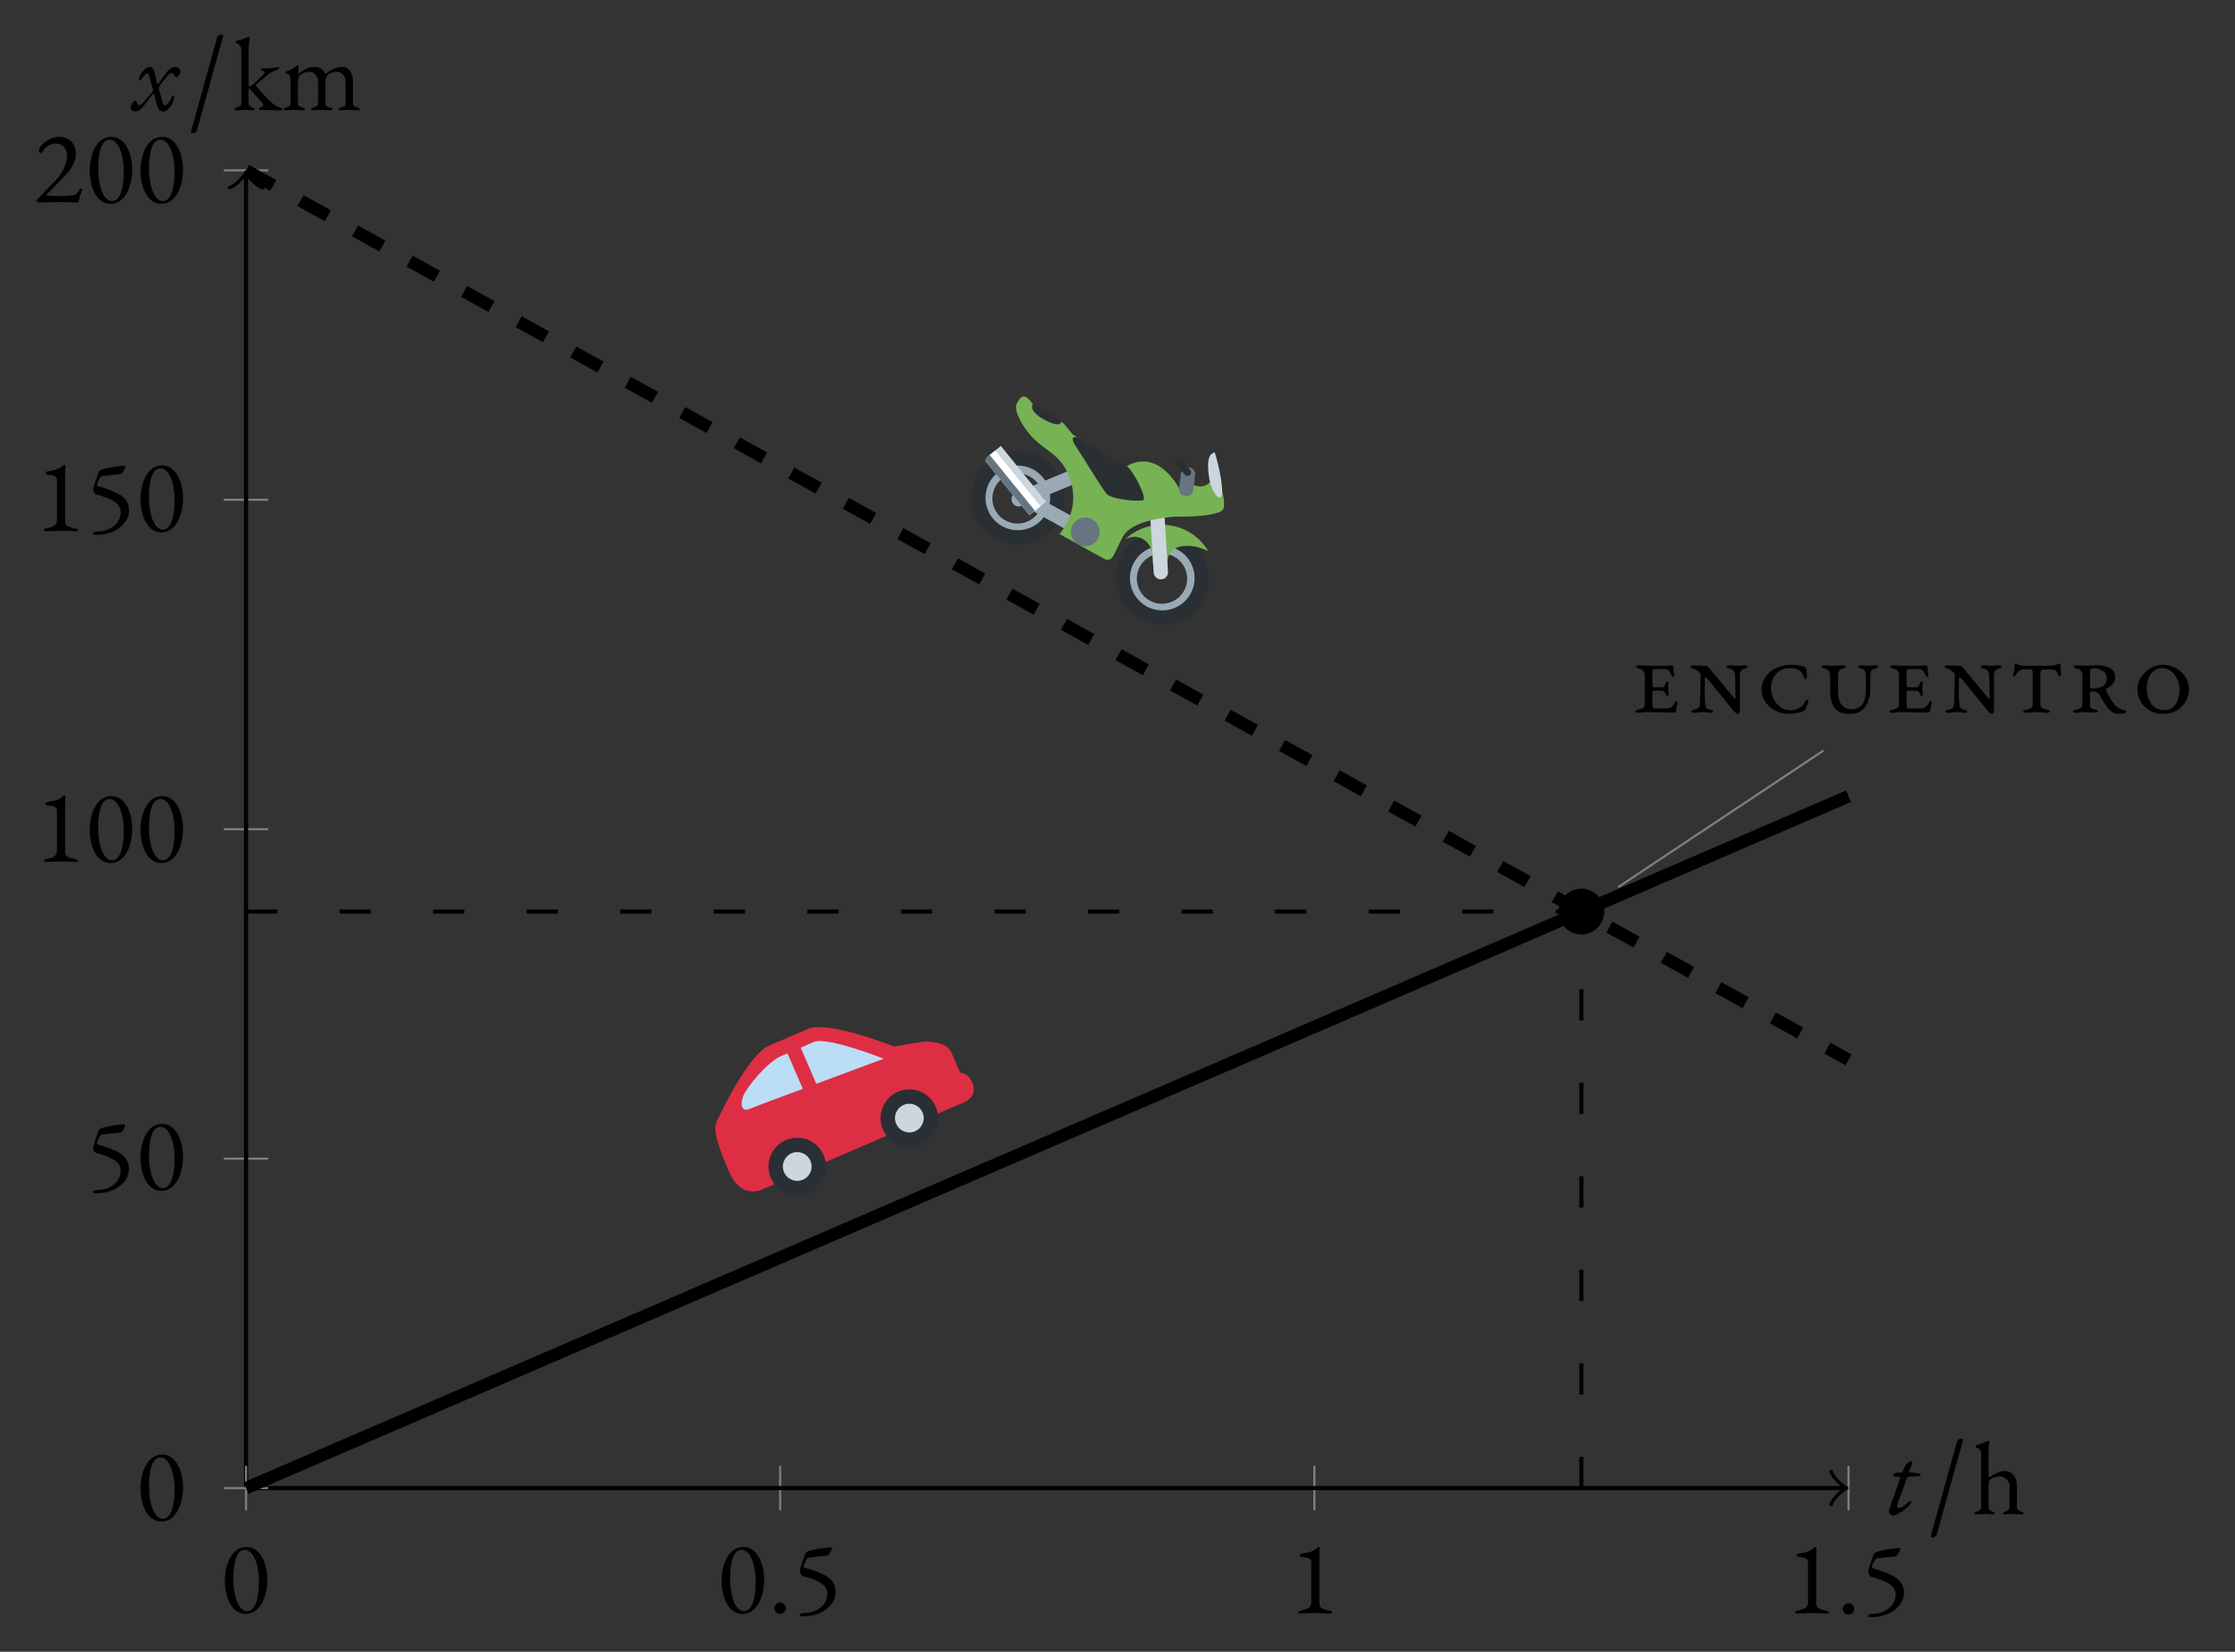 <?xml version="1.0" encoding="UTF-8" standalone="no"?>
<svg
   xmlns:dc="http://purl.org/dc/elements/1.1/"
   xmlns:cc="http://creativecommons.org/ns#"
   xmlns:rdf="http://www.w3.org/1999/02/22-rdf-syntax-ns#"
   xmlns:svg="http://www.w3.org/2000/svg"
   xmlns="http://www.w3.org/2000/svg"
   xmlns:xlink="http://www.w3.org/1999/xlink"
   xmlns:sodipodi="http://sodipodi.sourceforge.net/DTD/sodipodi-0.dtd"
   xmlns:inkscape="http://www.inkscape.org/namespaces/inkscape"
   inkscape:version="1.0 (4035a4f, 2020-05-01)"
   sodipodi:docname="encuentro-graficas.svg"
   id="svg488"
   version="1.2"
   viewBox="0 0 214.22 158.33"
   height="158.33pt"
   width="214.22pt">
  <rect x="0" y="0" width="214.22" height="158.33" fill="#333333" stroke="none"/>
  <sodipodi:namedview
     inkscape:current-layer="svg488"
     inkscape:window-maximized="0"
     inkscape:window-y="23"
     inkscape:window-x="0"
     inkscape:cy="105.55333"
     inkscape:cx="142.81333"
     inkscape:zoom="2.7426893"
     showgrid="false"
     id="namedview490"
     inkscape:window-height="480"
     inkscape:window-width="704"
     inkscape:pageshadow="2"
     inkscape:pageopacity="0"
     guidetolerance="10"
     gridtolerance="10"
     objecttolerance="10"
     borderopacity="1"
     bordercolor="#666666"
     pagecolor="#ffffff" />
  <defs
     id="defs207">
    <g
       id="g76">
      <symbol
         id="glyph0-0"
         overflow="visible">
        <path
           id="path10"
           d="M 3.781 0.297 L 7.438 -3.375 L 3.781 -7.047 L 0.094 -3.375 Z M 3.703 -2.203 C 3.656 -2.203 3.578 -2.297 3.531 -2.438 C 3.469 -2.578 3.422 -2.75 3.422 -3.094 C 3.422 -3.344 3.703 -3.531 4.172 -3.781 C 4.391 -3.891 4.641 -4.094 4.641 -4.312 C 4.641 -4.828 4.391 -5.188 3.875 -5.188 C 3.812 -5.188 3.75 -5.188 3.703 -5.172 C 3.656 -5.156 3.594 -5.172 3.516 -5.172 C 3.359 -5.172 3.203 -5.391 3.203 -5.609 C 3.203 -5.734 3.375 -5.859 3.516 -5.859 C 3.75 -5.859 4.062 -5.734 4.328 -5.5 C 4.766 -5.078 5.031 -4.406 5.031 -4.016 C 5.031 -3.641 4.859 -3.453 4.703 -3.375 C 4.391 -3.188 4.312 -3.141 4.062 -2.984 C 3.844 -2.859 3.812 -2.625 3.812 -2.375 C 3.812 -2.297 3.781 -2.203 3.703 -2.203 Z M 3.812 -0.734 C 3.562 -0.734 3.344 -0.938 3.344 -1.188 C 3.344 -1.422 3.562 -1.641 3.812 -1.641 C 4.062 -1.641 4.266 -1.422 4.266 -1.188 C 4.266 -0.938 4.062 -0.734 3.812 -0.734 Z M 3.812 -0.734 "
           style="stroke:none;" />
      </symbol>
      <symbol
         id="glyph0-1"
         overflow="visible">
        <path
           id="path13"
           d="M 2.391 0.141 C 3.875 0.141 4.484 -1.656 4.484 -3.156 C 4.484 -4.594 3.844 -6.281 2.5 -6.281 C 1.016 -6.281 0.406 -4.531 0.406 -3.016 C 0.406 -1.531 1.031 0.141 2.391 0.141 Z M 2.562 -0.125 C 1.672 -0.125 1.219 -1.688 1.219 -3.188 C 1.219 -4.688 1.5 -6 2.297 -6 C 3.203 -6 3.672 -4.469 3.672 -2.969 C 3.672 -1.469 3.359 -0.125 2.562 -0.125 Z M 2.562 -0.125 "
           style="stroke:none;" />
      </symbol>
      <symbol
         id="glyph0-2"
         overflow="visible">
        <path
           id="path16"
           d="M 1.141 0.141 C 1.453 0.141 1.688 -0.109 1.688 -0.406 C 1.688 -0.703 1.453 -0.953 1.141 -0.953 C 0.844 -0.953 0.594 -0.703 0.594 -0.406 C 0.594 -0.109 0.844 0.141 1.141 0.141 Z M 1.141 0.141 "
           style="stroke:none;" />
      </symbol>
      <symbol
         id="glyph0-3"
         overflow="visible">
        <path
           id="path19"
           d="M 1.062 0.375 C 1.781 0.375 2.422 0.203 2.953 -0.094 C 3.688 -0.531 4.172 -1.203 4.172 -1.922 C 4.172 -2.734 3.797 -3.219 3.062 -3.609 C 2.609 -3.844 2 -4.062 1.25 -4.281 C 1.125 -4.312 1.109 -4.375 1.109 -4.469 C 1.125 -4.625 1.422 -5.234 1.562 -5.25 C 1.859 -5.297 2.75 -5.375 3.266 -5.438 C 3.438 -5.453 3.547 -5.547 3.641 -5.75 L 3.812 -6.078 C 3.859 -6.172 3.797 -6.266 3.703 -6.25 C 2.922 -6.188 2.25 -6.062 1.641 -5.906 C 1.422 -5.859 1.297 -5.734 1.219 -5.547 C 1.094 -5.109 0.75 -4.312 0.75 -3.953 C 0.75 -3.781 0.812 -3.656 0.984 -3.5 C 2.75 -3.047 3.375 -2.547 3.375 -1.781 C 3.375 -0.922 2.625 0.062 1.062 0.062 C 0.938 0.062 0.703 0.156 0.703 0.266 C 0.703 0.344 0.922 0.375 1.062 0.375 Z M 1.062 0.375 "
           style="stroke:none;" />
      </symbol>
      <symbol
         id="glyph0-4"
         overflow="visible">
        <path
           id="path22"
           d="M 1.047 0.031 C 1.578 0.031 2 -0.016 2.547 -0.016 C 3.078 -0.016 3.438 0.031 4 0.031 C 4.094 0.031 4.141 -0.016 4.141 -0.078 C 4.141 -0.141 4.062 -0.188 3.984 -0.203 C 3.156 -0.406 2.922 -0.453 2.922 -0.969 L 2.922 -5.547 C 2.922 -5.828 2.938 -6.062 2.953 -6.266 C 2.969 -6.312 2.906 -6.344 2.844 -6.344 C 2.828 -6.344 2.797 -6.344 2.797 -6.344 C 2.344 -5.891 1.891 -5.812 1.297 -5.719 C 1.156 -5.703 1.047 -5.625 1.047 -5.547 C 1.047 -5.438 1.172 -5.391 1.312 -5.375 C 1.734 -5.344 2.141 -5.281 2.141 -4.891 L 2.141 -1.094 C 2.141 -0.5 1.797 -0.406 1.047 -0.219 C 0.969 -0.203 0.891 -0.141 0.891 -0.094 C 0.891 -0.031 0.953 0.031 1.047 0.031 Z M 1.047 0.031 "
           style="stroke:none;" />
      </symbol>
      <symbol
         id="glyph0-5"
         overflow="visible">
        <path
           id="path25"
           d="M 4.031 0.031 C 4.094 0.031 4.203 0 4.25 -0.203 C 4.344 -0.703 4.547 -1.109 4.547 -1.219 C 4.547 -1.266 4.531 -1.328 4.469 -1.328 C 4.359 -1.328 4.281 -1.188 4.234 -1.109 C 3.984 -0.703 3.844 -0.672 3.281 -0.641 C 2.922 -0.625 2.516 -0.609 2.141 -0.609 C 1.781 -0.609 1.484 -0.625 1.266 -0.641 C 1.188 -0.641 1.125 -0.656 1.125 -0.703 C 1.125 -0.75 2.766 -2.359 3.219 -2.891 C 3.641 -3.406 3.953 -4.094 3.953 -4.641 C 3.953 -5.609 3.344 -6.281 2.359 -6.281 C 1.219 -6.281 0.406 -5.297 0.406 -5 C 0.406 -4.812 0.516 -4.688 0.562 -4.688 C 0.625 -4.688 0.688 -4.75 0.734 -4.828 C 1 -5.312 1.5 -5.641 2.047 -5.641 C 2.609 -5.641 3.109 -5.219 3.109 -4.5 C 3.109 -3.625 2.625 -2.734 1.953 -2.047 L 0.25 -0.281 C 0.188 -0.219 0.172 -0.203 0.172 -0.156 C 0.172 -0.094 0.312 0.016 0.375 0.016 C 0.562 0.016 2.188 -0.031 2.688 -0.031 C 3.188 -0.031 3.828 0.031 4.031 0.031 Z M 4.031 0.031 "
           style="stroke:none;" />
      </symbol>
      <symbol
         id="glyph0-6"
         overflow="visible">
        <path
           id="path28"
           d="M 0.734 0.141 C 1 0.141 1.766 -0.281 2.281 -0.844 C 2.391 -0.969 2.469 -1.094 2.469 -1.172 C 2.469 -1.25 2.328 -1.281 2.188 -1.141 C 1.984 -0.953 1.609 -0.594 1.328 -0.594 C 1.109 -0.594 1.062 -0.734 1.156 -0.984 L 2.047 -3.438 C 2.078 -3.516 2.141 -3.578 2.359 -3.594 C 2.641 -3.594 2.906 -3.625 3.188 -3.641 C 3.344 -3.656 3.375 -3.734 3.375 -3.766 C 3.375 -3.828 3.359 -3.875 3.156 -3.906 C 2.969 -3.938 2.672 -3.984 2.406 -3.984 C 2.297 -3.984 2.25 -4 2.266 -4.094 L 2.531 -4.766 C 2.578 -4.891 2.562 -5.078 2.453 -5.078 C 2.359 -5.078 2 -4.797 1.906 -4.641 L 1.672 -4.141 C 1.609 -4 1.578 -3.969 1.438 -3.969 L 1.078 -3.969 C 0.891 -3.969 0.734 -3.766 0.734 -3.734 C 0.734 -3.672 0.75 -3.594 0.922 -3.594 L 1.312 -3.562 C 1.375 -3.562 1.453 -3.531 1.422 -3.453 L 0.469 -0.781 C 0.406 -0.594 0.328 -0.453 0.328 -0.234 C 0.328 -0.094 0.562 0.141 0.734 0.141 Z M 0.734 0.141 "
           style="stroke:none;" />
      </symbol>
      <symbol
         id="glyph0-7"
         overflow="visible">
        <path
           id="path31"
           d="M 3.969 -7.062 C 3.984 -7.141 3.953 -7.234 3.875 -7.234 C 3.672 -7.234 3.453 -7.125 3.391 -6.922 L 0.891 2.078 C 0.875 2.156 0.922 2.25 0.984 2.25 C 1.188 2.25 1.422 2.141 1.469 1.938 Z M 3.969 -7.062 "
           style="stroke:none;" />
      </symbol>
      <symbol
         id="glyph0-8"
         overflow="visible">
        <path
           id="path34"
           d="M 0.484 0.141 C 0.719 0.141 0.938 0.062 1.219 -0.266 C 1.547 -0.656 1.859 -1.094 2.188 -1.5 C 2.266 -1.594 2.297 -1.594 2.344 -1.438 L 2.562 -0.531 C 2.688 -0.094 2.828 0.141 3.188 0.141 C 3.766 0.141 4.234 -0.812 4.234 -1.172 C 4.234 -1.375 4.188 -1.391 4.141 -1.391 C 4.094 -1.391 4.047 -1.359 4 -1.25 C 3.812 -0.766 3.531 -0.453 3.344 -0.453 C 3.281 -0.453 3.188 -0.516 3.141 -0.703 L 2.797 -1.922 C 2.75 -2.094 2.766 -2.188 2.828 -2.266 C 3.078 -2.656 3.297 -2.906 3.484 -3.125 C 3.703 -3.406 3.891 -3.547 4.047 -3.547 C 4.141 -3.547 4.203 -3.5 4.266 -3.312 C 4.312 -3.219 4.359 -3.156 4.453 -3.156 C 4.609 -3.156 4.859 -3.547 4.859 -3.703 C 4.844 -3.859 4.609 -4.125 4.344 -4.125 C 3.984 -4.125 3.656 -3.812 3.453 -3.531 L 2.75 -2.547 C 2.688 -2.453 2.625 -2.469 2.609 -2.562 L 2.359 -3.625 C 2.266 -3.969 2.156 -4.125 1.938 -4.125 C 1.5 -4.125 0.875 -3.375 0.875 -2.984 C 0.875 -2.891 0.891 -2.828 0.953 -2.828 C 1.031 -2.828 1.094 -2.938 1.109 -2.984 C 1.359 -3.344 1.578 -3.5 1.672 -3.5 C 1.75 -3.5 1.781 -3.484 1.828 -3.328 L 2.203 -1.938 C 2.219 -1.875 2.219 -1.797 2.172 -1.75 C 1.75 -1.281 1.531 -0.984 1.141 -0.578 C 1.062 -0.5 0.953 -0.453 0.875 -0.453 C 0.781 -0.453 0.719 -0.531 0.672 -0.688 C 0.656 -0.781 0.625 -0.875 0.516 -0.875 C 0.344 -0.875 0.062 -0.469 0.062 -0.234 C 0.062 0.016 0.281 0.141 0.484 0.141 Z M 0.484 0.141 "
           style="stroke:none;" />
      </symbol>
      <symbol
         id="glyph1-0"
         overflow="visible">
        <path
           id="path37"
           d="M -1.078 -0.594 L 4.609 -10.844 L -4.062 -15.672 L -9.75 -5.422 Z M -1.578 -2.281 L -8.062 -5.891 L -3.562 -13.984 L 2.922 -10.375 Z M -1.578 -2.281 "
           style="stroke:none;" />
      </symbol>
      <symbol
         id="glyph1-1"
         overflow="visible">
        <path
           id="path40"
           d=""
           style="stroke:none;" />
      </symbol>
      <symbol
         id="glyph2-0"
         overflow="visible">
        <path
           id="path43"
           d="M 0.5 0 L 0.5 -4.719 L 4.484 -4.719 L 4.484 0 Z M 1 -0.5 L 3.984 -0.5 L 3.984 -4.219 L 1 -4.219 Z M 1 -0.5 "
           style="stroke:none;" />
      </symbol>
      <symbol
         id="glyph2-1"
         overflow="visible">
        <path
           id="path46"
           d="M 0.5 0.031 C 0.469 0.031 0.426 0.02 0.375 0 C 0.32 -0.02 0.297 -0.051 0.297 -0.094 C 0.297 -0.145 0.32 -0.18 0.375 -0.203 C 0.426 -0.223 0.477 -0.238 0.531 -0.25 C 0.707 -0.281 0.863 -0.332 1 -0.406 C 1.133 -0.477 1.203 -0.602 1.203 -0.781 L 1.203 -3.516 C 1.203 -3.711 1.156 -3.867 1.062 -3.984 C 0.977 -4.098 0.832 -4.172 0.625 -4.203 C 0.562 -4.223 0.504 -4.25 0.453 -4.281 C 0.398 -4.312 0.375 -4.348 0.375 -4.391 C 0.375 -4.43 0.398 -4.461 0.453 -4.484 C 0.504 -4.504 0.547 -4.516 0.578 -4.516 C 0.711 -4.516 0.828 -4.508 0.922 -4.5 C 1.016 -4.5 1.102 -4.492 1.188 -4.484 C 1.281 -4.473 1.383 -4.469 1.5 -4.469 C 1.719 -4.469 1.938 -4.469 2.156 -4.469 C 2.383 -4.469 2.602 -4.469 2.812 -4.469 C 3.02 -4.477 3.207 -4.484 3.375 -4.484 C 3.551 -4.492 3.695 -4.5 3.812 -4.5 C 3.832 -4.5 3.852 -4.492 3.875 -4.484 C 3.906 -4.473 3.922 -4.457 3.922 -4.438 C 3.941 -4.188 3.961 -3.988 3.984 -3.844 C 4.016 -3.695 4.031 -3.586 4.031 -3.516 C 4.031 -3.492 4.02 -3.469 4 -3.438 C 3.988 -3.406 3.973 -3.391 3.953 -3.391 C 3.922 -3.391 3.883 -3.406 3.844 -3.438 C 3.812 -3.469 3.785 -3.508 3.766 -3.562 C 3.691 -3.727 3.613 -3.867 3.531 -3.984 C 3.457 -4.098 3.332 -4.156 3.156 -4.156 L 2.188 -4.156 C 2.156 -4.156 2.102 -4.141 2.031 -4.109 C 1.969 -4.086 1.938 -4.047 1.938 -3.984 L 1.938 -2.656 C 1.938 -2.625 1.945 -2.57 1.969 -2.5 C 2 -2.438 2.023 -2.406 2.047 -2.406 L 2.844 -2.406 C 2.945 -2.406 3.023 -2.441 3.078 -2.516 C 3.129 -2.586 3.172 -2.68 3.203 -2.797 C 3.223 -2.828 3.242 -2.863 3.266 -2.906 C 3.297 -2.945 3.328 -2.969 3.359 -2.969 C 3.398 -2.969 3.43 -2.953 3.453 -2.922 C 3.473 -2.891 3.484 -2.859 3.484 -2.828 C 3.473 -2.742 3.461 -2.645 3.453 -2.531 C 3.453 -2.426 3.453 -2.336 3.453 -2.266 C 3.453 -2.18 3.457 -2.094 3.469 -2 C 3.477 -1.906 3.484 -1.812 3.484 -1.719 C 3.492 -1.695 3.488 -1.664 3.469 -1.625 C 3.445 -1.582 3.422 -1.562 3.391 -1.562 C 3.328 -1.562 3.285 -1.594 3.266 -1.656 C 3.242 -1.727 3.223 -1.773 3.203 -1.797 C 3.18 -1.898 3.133 -1.969 3.062 -2 C 3 -2.039 2.941 -2.066 2.891 -2.078 C 2.785 -2.086 2.672 -2.094 2.547 -2.094 C 2.422 -2.094 2.301 -2.094 2.188 -2.094 C 2.094 -2.094 2.023 -2.082 1.984 -2.062 C 1.953 -2.051 1.938 -2 1.938 -1.906 L 1.938 -0.781 C 1.938 -0.602 1.953 -0.488 1.984 -0.438 C 2.023 -0.395 2.117 -0.375 2.266 -0.375 L 3.266 -0.375 C 3.473 -0.375 3.645 -0.43 3.781 -0.547 C 3.926 -0.672 4.031 -0.805 4.094 -0.953 C 4.102 -0.973 4.117 -1 4.141 -1.031 C 4.16 -1.07 4.191 -1.094 4.234 -1.094 C 4.285 -1.094 4.316 -1.07 4.328 -1.031 C 4.336 -1 4.344 -0.969 4.344 -0.938 C 4.32 -0.801 4.297 -0.656 4.266 -0.5 C 4.234 -0.344 4.203 -0.207 4.172 -0.094 C 4.16 -0.07 4.133 -0.047 4.094 -0.016 C 4.062 0.004 4.031 0.016 4 0.016 C 3.75 0.016 3.508 0.008 3.281 0 C 3.051 0 2.832 0 2.625 0 C 2.414 -0.008 2.211 -0.016 2.016 -0.016 C 1.828 -0.023 1.645 -0.031 1.469 -0.031 C 1.352 -0.031 1.242 -0.023 1.141 -0.016 C 1.047 -0.004 0.945 0.004 0.844 0.016 C 0.75 0.023 0.633 0.031 0.5 0.031 Z M 0.5 0.031 "
           style="stroke:none;" />
      </symbol>
      <symbol
         id="glyph2-2"
         overflow="visible">
        <path
           id="path49"
           d="M 4.875 0.141 C 4.832 0.141 4.785 0.125 4.734 0.094 C 4.68 0.07 4.629 0.039 4.578 0 C 4.535 -0.031 4.492 -0.07 4.453 -0.125 L 1.984 -3.172 C 1.93 -3.223 1.879 -3.266 1.828 -3.297 C 1.785 -3.336 1.754 -3.359 1.734 -3.359 C 1.703 -3.359 1.68 -3.336 1.672 -3.297 C 1.672 -3.254 1.672 -3.188 1.672 -3.094 C 1.672 -2.789 1.672 -2.5 1.672 -2.219 C 1.672 -1.938 1.672 -1.672 1.672 -1.422 C 1.68 -1.18 1.695 -0.969 1.719 -0.781 C 1.727 -0.602 1.77 -0.477 1.844 -0.406 C 1.926 -0.332 2.051 -0.281 2.219 -0.25 C 2.27 -0.238 2.32 -0.223 2.375 -0.203 C 2.438 -0.18 2.469 -0.145 2.469 -0.094 C 2.469 -0.051 2.441 -0.02 2.391 0 C 2.336 0.02 2.297 0.031 2.266 0.031 C 2.066 0.031 1.922 0.02 1.828 0 C 1.734 -0.02 1.609 -0.031 1.453 -0.031 C 1.285 -0.031 1.145 -0.02 1.031 0 C 0.926 0.02 0.781 0.031 0.594 0.031 C 0.551 0.031 0.504 0.02 0.453 0 C 0.41 -0.02 0.391 -0.051 0.391 -0.094 C 0.391 -0.145 0.414 -0.18 0.469 -0.203 C 0.52 -0.223 0.57 -0.238 0.625 -0.25 C 0.801 -0.281 0.938 -0.332 1.031 -0.406 C 1.133 -0.477 1.191 -0.602 1.203 -0.781 C 1.211 -0.844 1.219 -0.957 1.219 -1.125 C 1.227 -1.301 1.234 -1.5 1.234 -1.719 C 1.242 -1.945 1.25 -2.18 1.25 -2.422 C 1.258 -2.672 1.266 -2.898 1.266 -3.109 C 1.273 -3.316 1.281 -3.488 1.281 -3.625 C 1.281 -3.676 1.238 -3.742 1.156 -3.828 C 1.082 -3.91 0.988 -3.988 0.875 -4.062 C 0.758 -4.133 0.645 -4.18 0.531 -4.203 C 0.477 -4.223 0.426 -4.25 0.375 -4.281 C 0.32 -4.312 0.297 -4.348 0.297 -4.391 C 0.297 -4.43 0.32 -4.461 0.375 -4.484 C 0.426 -4.504 0.469 -4.516 0.5 -4.516 C 0.594 -4.516 0.691 -4.508 0.797 -4.5 C 0.898 -4.5 1.004 -4.492 1.109 -4.484 C 1.223 -4.484 1.336 -4.477 1.453 -4.469 C 1.566 -4.469 1.688 -4.469 1.812 -4.469 C 1.852 -4.469 1.891 -4.453 1.922 -4.422 C 1.961 -4.391 2 -4.359 2.031 -4.328 L 4.453 -1.422 C 4.461 -1.398 4.477 -1.375 4.5 -1.344 C 4.531 -1.312 4.555 -1.297 4.578 -1.297 C 4.586 -1.297 4.598 -1.305 4.609 -1.328 C 4.617 -1.348 4.625 -1.379 4.625 -1.422 L 4.578 -3.5 C 4.578 -3.695 4.535 -3.852 4.453 -3.969 C 4.367 -4.094 4.219 -4.172 4 -4.203 C 3.945 -4.223 3.895 -4.25 3.844 -4.281 C 3.789 -4.312 3.766 -4.348 3.766 -4.391 C 3.766 -4.43 3.789 -4.461 3.844 -4.484 C 3.895 -4.504 3.938 -4.516 3.969 -4.516 C 4.102 -4.516 4.207 -4.508 4.281 -4.5 C 4.363 -4.5 4.441 -4.492 4.516 -4.484 C 4.598 -4.473 4.703 -4.469 4.828 -4.469 C 4.941 -4.469 5.031 -4.473 5.094 -4.484 C 5.156 -4.492 5.219 -4.5 5.281 -4.5 C 5.352 -4.508 5.453 -4.516 5.578 -4.516 C 5.609 -4.516 5.648 -4.504 5.703 -4.484 C 5.754 -4.461 5.781 -4.43 5.781 -4.391 C 5.781 -4.348 5.754 -4.312 5.703 -4.281 C 5.648 -4.25 5.598 -4.223 5.547 -4.203 C 5.336 -4.172 5.195 -4.094 5.125 -3.969 C 5.062 -3.852 5.031 -3.695 5.031 -3.5 L 5.031 -0.203 C 5.031 -0.109 5.016 -0.031 4.984 0.031 C 4.961 0.102 4.926 0.141 4.875 0.141 Z M 4.875 0.141 "
           style="stroke:none;" />
      </symbol>
      <symbol
         id="glyph2-3"
         overflow="visible">
        <path
           id="path52"
           d="M 3.266 0.141 C 2.91 0.141 2.57 0.082 2.25 -0.031 C 1.938 -0.145 1.656 -0.305 1.406 -0.516 C 1.156 -0.723 0.957 -0.969 0.812 -1.25 C 0.664 -1.539 0.594 -1.863 0.594 -2.219 C 0.594 -2.562 0.672 -2.879 0.828 -3.172 C 0.984 -3.461 1.191 -3.711 1.453 -3.922 C 1.711 -4.129 2.008 -4.285 2.344 -4.391 C 2.676 -4.504 3.02 -4.562 3.375 -4.562 C 3.539 -4.562 3.695 -4.555 3.844 -4.547 C 3.988 -4.535 4.125 -4.516 4.25 -4.484 C 4.383 -4.461 4.516 -4.43 4.641 -4.391 C 4.711 -4.367 4.758 -4.348 4.781 -4.328 C 4.812 -4.305 4.832 -4.273 4.844 -4.234 C 4.875 -4.141 4.895 -4.004 4.906 -3.828 C 4.926 -3.648 4.938 -3.504 4.938 -3.391 C 4.938 -3.305 4.914 -3.25 4.875 -3.219 C 4.844 -3.195 4.805 -3.195 4.766 -3.219 C 4.723 -3.25 4.688 -3.301 4.656 -3.375 C 4.57 -3.613 4.469 -3.797 4.344 -3.922 C 4.227 -4.047 4.082 -4.129 3.906 -4.172 C 3.727 -4.223 3.504 -4.25 3.234 -4.25 C 2.898 -4.25 2.602 -4.16 2.344 -3.984 C 2.082 -3.816 1.875 -3.586 1.719 -3.297 C 1.57 -3.016 1.5 -2.707 1.5 -2.375 C 1.5 -2.008 1.578 -1.66 1.734 -1.328 C 1.891 -0.992 2.109 -0.723 2.391 -0.516 C 2.68 -0.305 3.016 -0.203 3.391 -0.203 C 3.555 -0.203 3.727 -0.234 3.906 -0.297 C 4.082 -0.367 4.25 -0.461 4.406 -0.578 C 4.562 -0.703 4.676 -0.852 4.75 -1.031 C 4.789 -1.125 4.852 -1.18 4.938 -1.203 C 5.031 -1.234 5.078 -1.195 5.078 -1.094 C 5.078 -1.062 5.062 -1 5.031 -0.906 C 5.008 -0.82 4.973 -0.723 4.922 -0.609 C 4.879 -0.504 4.844 -0.414 4.812 -0.344 C 4.789 -0.289 4.766 -0.25 4.734 -0.219 C 4.703 -0.188 4.66 -0.156 4.609 -0.125 C 4.461 -0.062 4.258 -0.004 4 0.047 C 3.738 0.109 3.492 0.141 3.266 0.141 Z M 3.266 0.141 "
           style="stroke:none;" />
      </symbol>
      <symbol
         id="glyph2-4"
         overflow="visible">
        <path
           id="path55"
           d="M 2.984 0.141 C 2.523 0.141 2.156 0.055 1.875 -0.109 C 1.602 -0.285 1.406 -0.531 1.281 -0.844 C 1.156 -1.156 1.094 -1.508 1.094 -1.906 L 1.094 -3.516 C 1.094 -3.641 1.07 -3.75 1.031 -3.844 C 1 -3.945 0.941 -4.023 0.859 -4.078 C 0.785 -4.141 0.676 -4.18 0.531 -4.203 C 0.477 -4.223 0.426 -4.25 0.375 -4.281 C 0.32 -4.312 0.297 -4.348 0.297 -4.391 C 0.297 -4.43 0.32 -4.461 0.375 -4.484 C 0.426 -4.504 0.469 -4.516 0.5 -4.516 C 0.688 -4.516 0.852 -4.504 1 -4.484 C 1.145 -4.473 1.305 -4.469 1.484 -4.469 C 1.609 -4.469 1.711 -4.473 1.797 -4.484 C 1.879 -4.492 1.969 -4.5 2.062 -4.5 C 2.156 -4.508 2.266 -4.516 2.391 -4.516 C 2.422 -4.516 2.461 -4.504 2.516 -4.484 C 2.566 -4.461 2.594 -4.43 2.594 -4.391 C 2.594 -4.348 2.566 -4.312 2.516 -4.281 C 2.461 -4.25 2.41 -4.223 2.359 -4.203 C 2.148 -4.172 2.008 -4.098 1.938 -3.984 C 1.875 -3.867 1.844 -3.711 1.844 -3.516 L 1.844 -2.078 C 1.844 -1.473 1.953 -1.023 2.172 -0.734 C 2.391 -0.453 2.727 -0.312 3.188 -0.312 C 3.426 -0.312 3.645 -0.363 3.844 -0.469 C 4.039 -0.582 4.195 -0.758 4.312 -1 C 4.438 -1.25 4.5 -1.578 4.5 -1.984 L 4.5 -3.516 C 4.5 -3.648 4.488 -3.766 4.469 -3.859 C 4.445 -3.953 4.398 -4.023 4.328 -4.078 C 4.266 -4.141 4.164 -4.18 4.031 -4.203 C 3.969 -4.223 3.91 -4.25 3.859 -4.281 C 3.805 -4.312 3.781 -4.348 3.781 -4.391 C 3.781 -4.43 3.805 -4.461 3.859 -4.484 C 3.91 -4.504 3.953 -4.516 3.984 -4.516 C 4.117 -4.516 4.211 -4.508 4.266 -4.5 C 4.328 -4.5 4.383 -4.492 4.438 -4.484 C 4.5 -4.473 4.586 -4.469 4.703 -4.469 C 4.828 -4.469 4.922 -4.473 4.984 -4.484 C 5.047 -4.492 5.113 -4.5 5.188 -4.5 C 5.258 -4.508 5.359 -4.516 5.484 -4.516 C 5.516 -4.516 5.555 -4.504 5.609 -4.484 C 5.66 -4.461 5.688 -4.43 5.688 -4.391 C 5.688 -4.348 5.66 -4.312 5.609 -4.281 C 5.555 -4.25 5.5 -4.223 5.438 -4.203 C 5.238 -4.172 5.102 -4.094 5.031 -3.969 C 4.969 -3.844 4.938 -3.695 4.938 -3.531 L 4.938 -2.297 C 4.938 -1.891 4.875 -1.5 4.75 -1.125 C 4.625 -0.75 4.414 -0.441 4.125 -0.203 C 3.844 0.023 3.461 0.141 2.984 0.141 Z M 2.984 0.141 "
           style="stroke:none;" />
      </symbol>
      <symbol
         id="glyph2-5"
         overflow="visible">
        <path
           id="path58"
           d="M 1.516 0.031 C 1.484 0.031 1.441 0.02 1.391 0 C 1.336 -0.02 1.312 -0.051 1.312 -0.094 C 1.312 -0.145 1.336 -0.18 1.391 -0.203 C 1.441 -0.223 1.5 -0.238 1.562 -0.25 C 1.727 -0.281 1.879 -0.332 2.016 -0.406 C 2.148 -0.477 2.219 -0.602 2.219 -0.781 L 2.219 -3.812 C 2.219 -3.969 2.195 -4.055 2.156 -4.078 C 2.125 -4.109 2.023 -4.125 1.859 -4.125 L 1.234 -4.125 C 1.129 -4.125 1.02 -4.07 0.906 -3.969 C 0.789 -3.863 0.707 -3.766 0.656 -3.672 C 0.645 -3.648 0.625 -3.617 0.594 -3.578 C 0.57 -3.547 0.547 -3.52 0.516 -3.5 C 0.484 -3.477 0.453 -3.469 0.422 -3.469 C 0.391 -3.469 0.367 -3.473 0.359 -3.484 C 0.348 -3.504 0.344 -3.523 0.344 -3.547 C 0.344 -3.586 0.352 -3.633 0.375 -3.688 C 0.395 -3.738 0.414 -3.828 0.438 -3.953 C 0.457 -4.086 0.473 -4.281 0.484 -4.531 C 0.492 -4.602 0.516 -4.645 0.547 -4.656 C 0.578 -4.664 0.598 -4.672 0.609 -4.672 C 0.629 -4.672 0.656 -4.66 0.688 -4.641 C 0.719 -4.617 0.766 -4.598 0.828 -4.578 C 0.891 -4.547 0.969 -4.52 1.062 -4.5 C 1.164 -4.477 1.301 -4.469 1.469 -4.469 L 3.688 -4.469 C 3.895 -4.469 4.066 -4.477 4.203 -4.5 C 4.348 -4.531 4.469 -4.562 4.562 -4.594 C 4.613 -4.613 4.66 -4.629 4.703 -4.641 C 4.742 -4.66 4.781 -4.672 4.812 -4.672 C 4.832 -4.672 4.848 -4.656 4.859 -4.625 C 4.879 -4.602 4.891 -4.582 4.891 -4.562 C 4.891 -4.395 4.895 -4.254 4.906 -4.141 C 4.914 -4.023 4.922 -3.926 4.922 -3.844 C 4.93 -3.77 4.938 -3.695 4.938 -3.625 C 4.938 -3.602 4.926 -3.562 4.906 -3.5 C 4.895 -3.445 4.867 -3.426 4.828 -3.438 C 4.785 -3.445 4.75 -3.473 4.719 -3.516 C 4.695 -3.555 4.676 -3.609 4.656 -3.672 C 4.602 -3.805 4.523 -3.914 4.422 -4 C 4.328 -4.082 4.188 -4.125 4 -4.125 L 3.234 -4.109 C 3.141 -4.109 3.066 -4.07 3.016 -4 C 2.973 -3.938 2.953 -3.875 2.953 -3.812 L 2.953 -0.781 C 2.953 -0.602 3.02 -0.477 3.156 -0.406 C 3.289 -0.332 3.445 -0.281 3.625 -0.25 C 3.676 -0.238 3.727 -0.223 3.781 -0.203 C 3.832 -0.18 3.859 -0.145 3.859 -0.094 C 3.859 -0.051 3.832 -0.02 3.781 0 C 3.727 0.02 3.688 0.031 3.656 0.031 C 3.531 0.031 3.41 0.023 3.297 0.016 C 3.191 0.004 3.082 -0.004 2.969 -0.016 C 2.852 -0.023 2.727 -0.031 2.594 -0.031 C 2.445 -0.031 2.316 -0.023 2.203 -0.016 C 2.098 -0.004 1.988 0.004 1.875 0.016 C 1.77 0.023 1.648 0.031 1.516 0.031 Z M 1.516 0.031 "
           style="stroke:none;" />
      </symbol>
      <symbol
         id="glyph2-6"
         overflow="visible">
        <path
           id="path61"
           d="M 4.688 0.141 C 4.551 0.141 4.422 0.117 4.297 0.078 C 4.18 0.035 4.07 -0.02 3.969 -0.094 C 3.863 -0.164 3.77 -0.254 3.688 -0.359 C 3.625 -0.441 3.535 -0.562 3.422 -0.719 C 3.316 -0.883 3.207 -1.062 3.094 -1.25 C 2.977 -1.438 2.883 -1.598 2.812 -1.734 C 2.77 -1.805 2.688 -1.875 2.562 -1.938 C 2.438 -2 2.297 -2.031 2.141 -2.031 C 2.109 -2.031 2.066 -2.016 2.016 -1.984 C 1.961 -1.953 1.938 -1.91 1.938 -1.859 L 1.938 -0.781 C 1.938 -0.602 1.977 -0.477 2.062 -0.406 C 2.145 -0.344 2.27 -0.297 2.438 -0.266 C 2.488 -0.266 2.539 -0.25 2.594 -0.219 C 2.656 -0.195 2.688 -0.16 2.688 -0.109 C 2.688 -0.066 2.66 -0.035 2.609 -0.016 C 2.555 0.004 2.516 0.016 2.484 0.016 C 2.379 0.016 2.289 0.008 2.219 0 C 2.145 0 2.078 0 2.016 0 C 1.953 -0.008 1.883 -0.016 1.812 -0.016 C 1.75 -0.023 1.672 -0.031 1.578 -0.031 C 1.43 -0.031 1.301 -0.023 1.188 -0.016 C 1.082 -0.004 0.973 0.004 0.859 0.016 C 0.754 0.023 0.633 0.031 0.5 0.031 C 0.469 0.031 0.426 0.02 0.375 0 C 0.32 -0.02 0.297 -0.051 0.297 -0.094 C 0.297 -0.145 0.32 -0.18 0.375 -0.203 C 0.426 -0.223 0.477 -0.238 0.531 -0.25 C 0.707 -0.281 0.863 -0.332 1 -0.406 C 1.133 -0.477 1.203 -0.602 1.203 -0.781 L 1.203 -3.516 C 1.203 -3.711 1.156 -3.867 1.062 -3.984 C 0.977 -4.098 0.832 -4.172 0.625 -4.203 C 0.562 -4.223 0.504 -4.25 0.453 -4.281 C 0.398 -4.312 0.375 -4.348 0.375 -4.391 C 0.375 -4.43 0.398 -4.461 0.453 -4.484 C 0.504 -4.504 0.547 -4.516 0.578 -4.516 C 0.711 -4.516 0.828 -4.508 0.922 -4.5 C 1.016 -4.5 1.102 -4.492 1.188 -4.484 C 1.281 -4.473 1.383 -4.469 1.5 -4.469 C 1.645 -4.469 1.82 -4.473 2.031 -4.484 C 2.238 -4.504 2.445 -4.516 2.656 -4.516 C 2.945 -4.516 3.219 -4.477 3.469 -4.406 C 3.727 -4.344 3.938 -4.227 4.094 -4.062 C 4.258 -3.906 4.344 -3.68 4.344 -3.391 C 4.344 -3.191 4.301 -3.02 4.219 -2.875 C 4.133 -2.727 4.023 -2.609 3.891 -2.516 C 3.766 -2.422 3.641 -2.352 3.516 -2.312 C 3.453 -2.289 3.43 -2.258 3.453 -2.219 C 3.516 -2.051 3.594 -1.867 3.688 -1.672 C 3.789 -1.484 3.898 -1.301 4.016 -1.125 C 4.141 -0.957 4.25 -0.812 4.344 -0.688 C 4.414 -0.602 4.508 -0.523 4.625 -0.453 C 4.75 -0.379 4.867 -0.316 4.984 -0.266 C 5.098 -0.223 5.188 -0.203 5.25 -0.203 C 5.281 -0.191 5.316 -0.176 5.359 -0.156 C 5.398 -0.145 5.422 -0.113 5.422 -0.062 C 5.422 -0.02 5.379 0.016 5.297 0.047 C 5.223 0.078 5.129 0.098 5.016 0.109 C 4.898 0.129 4.789 0.141 4.688 0.141 Z M 2.188 -2.297 C 2.57 -2.297 2.895 -2.367 3.156 -2.516 C 3.414 -2.66 3.539 -2.922 3.531 -3.297 C 3.531 -3.504 3.469 -3.676 3.344 -3.812 C 3.219 -3.945 3.062 -4.051 2.875 -4.125 C 2.688 -4.195 2.488 -4.234 2.281 -4.234 C 2.156 -4.234 2.066 -4.211 2.016 -4.172 C 1.961 -4.129 1.938 -4.055 1.938 -3.953 L 1.938 -2.547 C 1.938 -2.43 1.957 -2.359 2 -2.328 C 2.051 -2.305 2.113 -2.297 2.188 -2.297 Z M 2.188 -2.297 "
           style="stroke:none;" />
      </symbol>
      <symbol
         id="glyph2-7"
         overflow="visible">
        <path
           id="path64"
           d="M 3.016 0.141 C 2.578 0.141 2.172 0.035 1.797 -0.172 C 1.43 -0.391 1.141 -0.676 0.922 -1.031 C 0.703 -1.395 0.594 -1.789 0.594 -2.219 C 0.594 -2.508 0.656 -2.797 0.781 -3.078 C 0.914 -3.359 1.098 -3.609 1.328 -3.828 C 1.555 -4.055 1.812 -4.234 2.094 -4.359 C 2.383 -4.492 2.691 -4.562 3.016 -4.562 C 3.336 -4.562 3.648 -4.504 3.953 -4.391 C 4.254 -4.285 4.523 -4.125 4.766 -3.906 C 5.004 -3.695 5.191 -3.453 5.328 -3.172 C 5.473 -2.891 5.547 -2.582 5.547 -2.25 C 5.547 -1.844 5.445 -1.457 5.25 -1.094 C 5.051 -0.727 4.766 -0.43 4.391 -0.203 C 4.016 0.023 3.555 0.141 3.016 0.141 Z M 3.172 -0.219 C 3.453 -0.219 3.688 -0.281 3.875 -0.406 C 4.07 -0.531 4.223 -0.691 4.328 -0.891 C 4.441 -1.098 4.52 -1.312 4.562 -1.531 C 4.613 -1.75 4.641 -1.957 4.641 -2.156 C 4.641 -2.5 4.57 -2.828 4.438 -3.141 C 4.301 -3.461 4.102 -3.727 3.844 -3.938 C 3.594 -4.145 3.297 -4.25 2.953 -4.25 C 2.641 -4.25 2.375 -4.156 2.156 -3.969 C 1.938 -3.789 1.77 -3.555 1.656 -3.266 C 1.551 -2.984 1.5 -2.68 1.5 -2.359 C 1.5 -1.973 1.555 -1.617 1.672 -1.297 C 1.797 -0.973 1.984 -0.711 2.234 -0.516 C 2.484 -0.316 2.797 -0.219 3.172 -0.219 Z M 3.172 -0.219 "
           style="stroke:none;" />
      </symbol>
      <symbol
         id="glyph2-8"
         overflow="visible">
        <path
           id="path67"
           d="M 0.391 0.031 C 0.254 0.031 0.188 -0.004 0.188 -0.078 C 0.188 -0.141 0.266 -0.191 0.422 -0.234 C 0.516 -0.273 0.609 -0.32 0.703 -0.375 C 0.797 -0.426 0.844 -0.516 0.844 -0.641 L 0.844 -5.641 C 0.844 -5.816 0.812 -5.973 0.75 -6.109 C 0.695 -6.242 0.582 -6.328 0.406 -6.359 C 0.344 -6.367 0.312 -6.414 0.312 -6.5 C 0.312 -6.562 0.344 -6.602 0.406 -6.625 C 0.488 -6.656 0.594 -6.688 0.719 -6.719 C 0.852 -6.758 0.988 -6.805 1.125 -6.859 C 1.27 -6.91 1.395 -6.961 1.5 -7.016 C 1.531 -7.023 1.551 -7.031 1.562 -7.031 C 1.582 -7.031 1.598 -7.02 1.609 -7 C 1.629 -6.988 1.641 -6.973 1.641 -6.953 C 1.641 -6.91 1.629 -6.852 1.609 -6.781 C 1.586 -6.707 1.57 -6.582 1.562 -6.406 C 1.551 -6.227 1.547 -5.961 1.547 -5.609 L 1.547 -3.875 C 1.547 -3.758 1.551 -3.676 1.562 -3.625 C 1.57 -3.582 1.586 -3.539 1.609 -3.5 C 1.723 -3.582 1.859 -3.672 2.016 -3.766 C 2.172 -3.859 2.344 -3.941 2.531 -4.016 C 2.727 -4.086 2.926 -4.125 3.125 -4.125 C 3.457 -4.125 3.727 -3.992 3.938 -3.734 C 4.156 -3.484 4.266 -3.16 4.266 -2.766 L 4.266 -0.672 C 4.266 -0.547 4.305 -0.453 4.391 -0.391 C 4.484 -0.328 4.578 -0.273 4.672 -0.234 C 4.742 -0.211 4.801 -0.191 4.844 -0.172 C 4.883 -0.148 4.906 -0.117 4.906 -0.078 C 4.906 -0.004 4.836 0.031 4.703 0.031 C 4.566 0.031 4.461 0.023 4.391 0.016 C 4.328 0.004 4.266 0 4.203 0 C 4.141 -0.008 4.047 -0.016 3.922 -0.016 C 3.816 -0.016 3.727 -0.008 3.656 0 C 3.594 0 3.523 0.004 3.453 0.016 C 3.379 0.023 3.281 0.031 3.156 0.031 C 3.02 0.031 2.953 -0.004 2.953 -0.078 C 2.953 -0.129 2.973 -0.16 3.016 -0.172 C 3.055 -0.191 3.113 -0.211 3.188 -0.234 C 3.281 -0.273 3.363 -0.328 3.438 -0.391 C 3.52 -0.453 3.562 -0.547 3.562 -0.672 L 3.562 -2.719 C 3.562 -2.875 3.516 -3.02 3.422 -3.156 C 3.328 -3.301 3.207 -3.41 3.062 -3.484 C 2.926 -3.566 2.785 -3.609 2.641 -3.609 C 2.516 -3.609 2.367 -3.586 2.203 -3.547 C 2.035 -3.516 1.906 -3.461 1.812 -3.391 C 1.707 -3.305 1.633 -3.219 1.594 -3.125 C 1.562 -3.031 1.547 -2.879 1.547 -2.672 L 1.547 -0.641 C 1.555 -0.516 1.598 -0.426 1.672 -0.375 C 1.742 -0.32 1.832 -0.273 1.938 -0.234 C 2.008 -0.211 2.062 -0.191 2.094 -0.172 C 2.133 -0.148 2.156 -0.117 2.156 -0.078 C 2.156 -0.004 2.086 0.031 1.953 0.031 C 1.816 0.031 1.719 0.023 1.656 0.016 C 1.594 0.004 1.531 0 1.469 0 C 1.406 -0.008 1.316 -0.016 1.203 -0.016 C 1.086 -0.016 0.992 -0.008 0.922 0 C 0.848 0 0.773 0.004 0.703 0.016 C 0.629 0.023 0.523 0.031 0.391 0.031 Z M 0.391 0.031 "
           style="stroke:none;" />
      </symbol>
      <symbol
         id="glyph2-9"
         overflow="visible">
        <path
           id="path70"
           d="M 0.422 0.031 C 0.266 0.031 0.188 -0.004 0.188 -0.078 C 0.188 -0.129 0.211 -0.16 0.266 -0.172 C 0.316 -0.191 0.367 -0.211 0.422 -0.234 C 0.516 -0.273 0.609 -0.32 0.703 -0.375 C 0.797 -0.426 0.844 -0.516 0.844 -0.641 L 0.844 -5.641 C 0.844 -5.867 0.805 -6.035 0.734 -6.141 C 0.672 -6.254 0.562 -6.332 0.406 -6.375 C 0.344 -6.383 0.312 -6.426 0.312 -6.5 C 0.312 -6.562 0.336 -6.602 0.391 -6.625 C 0.555 -6.656 0.703 -6.691 0.828 -6.734 C 0.961 -6.785 1.078 -6.832 1.172 -6.875 C 1.273 -6.914 1.379 -6.957 1.484 -7 C 1.523 -7.02 1.555 -7.031 1.578 -7.031 C 1.598 -7.031 1.613 -7.02 1.625 -7 C 1.633 -6.988 1.641 -6.969 1.641 -6.938 C 1.641 -6.875 1.625 -6.738 1.594 -6.531 C 1.562 -6.332 1.547 -6.023 1.547 -5.609 L 1.547 -2.328 C 1.547 -2.273 1.562 -2.25 1.594 -2.25 C 1.633 -2.25 1.688 -2.266 1.75 -2.297 C 1.812 -2.328 1.879 -2.375 1.953 -2.438 C 2.223 -2.676 2.445 -2.891 2.625 -3.078 C 2.812 -3.266 2.941 -3.395 3.016 -3.469 C 3.047 -3.508 3.066 -3.539 3.078 -3.562 C 3.086 -3.582 3.094 -3.602 3.094 -3.625 C 3.094 -3.656 3.066 -3.68 3.016 -3.703 C 2.961 -3.734 2.906 -3.754 2.844 -3.766 C 2.758 -3.785 2.719 -3.82 2.719 -3.875 C 2.719 -3.906 2.738 -3.93 2.781 -3.953 C 2.82 -3.973 2.875 -3.984 2.938 -3.984 L 3.422 -3.984 C 3.535 -3.984 3.648 -3.992 3.766 -4.016 C 3.879 -4.035 3.988 -4.055 4.094 -4.078 C 4.195 -4.098 4.281 -4.109 4.344 -4.109 C 4.426 -4.109 4.469 -4.07 4.469 -4 C 4.469 -3.969 4.445 -3.938 4.406 -3.906 C 4.363 -3.875 4.305 -3.848 4.234 -3.828 C 4.098 -3.797 3.973 -3.75 3.859 -3.688 C 3.754 -3.625 3.656 -3.566 3.562 -3.516 C 3.531 -3.492 3.441 -3.422 3.297 -3.297 C 3.148 -3.18 2.984 -3.047 2.797 -2.891 C 2.617 -2.742 2.453 -2.602 2.297 -2.469 C 2.254 -2.426 2.234 -2.391 2.234 -2.359 C 2.234 -2.359 2.234 -2.348 2.234 -2.328 C 2.242 -2.316 2.254 -2.305 2.266 -2.297 C 2.43 -2.078 2.613 -1.859 2.812 -1.641 C 3.02 -1.422 3.207 -1.227 3.375 -1.062 C 3.539 -0.895 3.66 -0.781 3.734 -0.719 C 3.836 -0.613 3.961 -0.52 4.109 -0.438 C 4.254 -0.352 4.375 -0.297 4.469 -0.266 C 4.539 -0.234 4.609 -0.207 4.672 -0.188 C 4.742 -0.164 4.781 -0.129 4.781 -0.078 C 4.781 -0.004 4.711 0.031 4.578 0.031 C 4.316 0.031 4.023 0.023 3.703 0.016 C 3.379 0.004 3.051 0 2.719 0 C 2.594 0 2.531 -0.031 2.531 -0.094 C 2.531 -0.133 2.547 -0.164 2.578 -0.188 C 2.609 -0.219 2.648 -0.238 2.703 -0.25 C 2.773 -0.281 2.836 -0.312 2.891 -0.344 C 2.941 -0.375 2.969 -0.422 2.969 -0.484 C 2.969 -0.504 2.961 -0.523 2.953 -0.547 C 2.941 -0.566 2.926 -0.594 2.906 -0.625 L 1.688 -1.984 C 1.656 -2.023 1.625 -2.047 1.594 -2.047 C 1.562 -2.047 1.547 -2.023 1.547 -1.984 C 1.535 -1.891 1.531 -1.785 1.531 -1.672 C 1.531 -1.566 1.531 -1.457 1.531 -1.344 C 1.531 -1.227 1.531 -1.109 1.531 -0.984 C 1.531 -0.867 1.535 -0.754 1.547 -0.641 C 1.547 -0.516 1.578 -0.426 1.641 -0.375 C 1.711 -0.32 1.797 -0.273 1.891 -0.234 C 1.941 -0.211 1.992 -0.191 2.047 -0.172 C 2.098 -0.16 2.125 -0.129 2.125 -0.078 C 2.125 -0.035 2.094 -0.008 2.031 0 C 1.969 0.02 1.922 0.031 1.891 0.031 C 1.766 0.031 1.672 0.023 1.609 0.016 C 1.555 0.004 1.504 0 1.453 0 C 1.398 -0.008 1.316 -0.016 1.203 -0.016 C 1.086 -0.016 0.992 -0.008 0.922 0 C 0.859 0 0.789 0.004 0.719 0.016 C 0.656 0.023 0.555 0.031 0.422 0.031 Z M 0.422 0.031 "
           style="stroke:none;" />
      </symbol>
      <symbol
         id="glyph2-10"
         overflow="visible">
        <path
           id="path73"
           d="M 0.438 0.031 C 0.383 0.031 0.336 0.02 0.297 0 C 0.254 -0.008 0.234 -0.035 0.234 -0.078 C 0.234 -0.129 0.254 -0.16 0.297 -0.172 C 0.348 -0.191 0.406 -0.211 0.469 -0.234 C 0.562 -0.273 0.656 -0.316 0.75 -0.359 C 0.844 -0.398 0.891 -0.488 0.891 -0.625 L 0.891 -2.766 C 0.891 -2.941 0.867 -3.098 0.828 -3.234 C 0.797 -3.367 0.691 -3.453 0.516 -3.484 C 0.492 -3.484 0.473 -3.492 0.453 -3.516 C 0.43 -3.535 0.422 -3.566 0.422 -3.609 C 0.422 -3.672 0.453 -3.711 0.516 -3.734 C 0.691 -3.773 0.832 -3.82 0.938 -3.875 C 1.039 -3.926 1.133 -3.984 1.219 -4.047 C 1.301 -4.109 1.406 -4.176 1.531 -4.25 C 1.539 -4.25 1.551 -4.254 1.562 -4.266 C 1.57 -4.273 1.586 -4.281 1.609 -4.281 C 1.648 -4.281 1.672 -4.258 1.672 -4.219 C 1.672 -4.164 1.66 -4.066 1.641 -3.922 C 1.629 -3.785 1.625 -3.672 1.625 -3.578 C 1.625 -3.516 1.629 -3.473 1.641 -3.453 L 1.672 -3.453 C 1.816 -3.598 2.016 -3.742 2.266 -3.891 C 2.516 -4.047 2.832 -4.125 3.219 -4.125 C 3.457 -4.125 3.656 -4.07 3.812 -3.969 C 3.977 -3.863 4.113 -3.688 4.219 -3.438 L 4.25 -3.438 C 4.457 -3.633 4.695 -3.797 4.969 -3.922 C 5.25 -4.055 5.551 -4.125 5.875 -4.125 C 6.094 -4.125 6.273 -4.055 6.422 -3.922 C 6.566 -3.797 6.676 -3.625 6.75 -3.406 C 6.832 -3.195 6.875 -2.973 6.875 -2.734 L 6.875 -0.625 C 6.875 -0.488 6.914 -0.398 7 -0.359 C 7.094 -0.316 7.191 -0.273 7.297 -0.234 C 7.359 -0.211 7.41 -0.191 7.453 -0.172 C 7.504 -0.16 7.531 -0.129 7.531 -0.078 C 7.531 -0.035 7.516 -0.008 7.484 0 C 7.453 0.02 7.398 0.031 7.328 0.031 C 7.191 0.031 7.086 0.023 7.016 0.016 C 6.941 0.004 6.875 0 6.812 0 C 6.75 -0.008 6.66 -0.016 6.547 -0.016 C 6.43 -0.016 6.336 -0.008 6.266 0 C 6.191 0 6.113 0.004 6.031 0.016 C 5.945 0.023 5.844 0.031 5.719 0.031 C 5.656 0.031 5.602 0.02 5.562 0 C 5.531 -0.008 5.516 -0.035 5.516 -0.078 C 5.516 -0.129 5.535 -0.164 5.578 -0.188 C 5.617 -0.207 5.672 -0.223 5.734 -0.234 C 5.848 -0.266 5.945 -0.301 6.031 -0.344 C 6.125 -0.395 6.172 -0.488 6.172 -0.625 L 6.172 -2.719 C 6.172 -2.875 6.133 -3.02 6.062 -3.156 C 5.988 -3.301 5.891 -3.422 5.766 -3.516 C 5.648 -3.609 5.52 -3.656 5.375 -3.656 C 5.207 -3.656 5.051 -3.633 4.906 -3.594 C 4.758 -3.551 4.625 -3.484 4.5 -3.391 C 4.32 -3.242 4.234 -3.004 4.234 -2.672 L 4.234 -0.625 C 4.234 -0.488 4.281 -0.395 4.375 -0.344 C 4.477 -0.301 4.578 -0.266 4.672 -0.234 C 4.742 -0.223 4.801 -0.207 4.844 -0.188 C 4.883 -0.164 4.906 -0.129 4.906 -0.078 C 4.906 -0.035 4.891 -0.008 4.859 0 C 4.828 0.02 4.773 0.031 4.703 0.031 C 4.566 0.031 4.461 0.023 4.391 0.016 C 4.316 0.004 4.242 0 4.172 0 C 4.098 -0.008 4.004 -0.016 3.891 -0.016 C 3.773 -0.016 3.68 -0.008 3.609 0 C 3.535 0 3.457 0.004 3.375 0.016 C 3.301 0.023 3.195 0.031 3.062 0.031 C 3.008 0.031 2.961 0.02 2.922 0 C 2.879 -0.008 2.859 -0.035 2.859 -0.078 C 2.859 -0.129 2.883 -0.16 2.938 -0.172 C 2.988 -0.191 3.039 -0.211 3.094 -0.234 C 3.188 -0.273 3.281 -0.316 3.375 -0.359 C 3.477 -0.398 3.531 -0.488 3.531 -0.625 L 3.531 -2.719 C 3.531 -2.875 3.492 -3.02 3.422 -3.156 C 3.348 -3.301 3.25 -3.422 3.125 -3.516 C 3.008 -3.609 2.879 -3.656 2.734 -3.656 C 2.566 -3.656 2.41 -3.633 2.266 -3.594 C 2.117 -3.551 1.984 -3.484 1.859 -3.391 C 1.68 -3.254 1.594 -3.016 1.594 -2.672 L 1.594 -0.625 C 1.594 -0.488 1.641 -0.398 1.734 -0.359 C 1.828 -0.316 1.926 -0.273 2.031 -0.234 C 2.082 -0.211 2.129 -0.191 2.172 -0.172 C 2.223 -0.16 2.25 -0.129 2.25 -0.078 C 2.25 -0.035 2.227 -0.008 2.188 0 C 2.156 0.02 2.109 0.031 2.047 0.031 C 1.922 0.031 1.816 0.023 1.734 0.016 C 1.66 0.004 1.586 0 1.516 0 C 1.453 -0.008 1.363 -0.016 1.25 -0.016 C 1.133 -0.016 1.039 -0.008 0.969 0 C 0.906 0 0.832 0.004 0.75 0.016 C 0.676 0.023 0.57 0.031 0.438 0.031 Z M 0.438 0.031 "
           style="stroke:none;" />
      </symbol>
    </g>
    <clipPath
       id="clip1">
      <path
         id="path78"
         d="M 6 59 L 195 59 L 195 158.328 L 6 158.328 Z M 6 59 " />
    </clipPath>
    <clipPath
       id="clip2">
      <path
         id="path81"
         d="M 68 98 L 94 98 L 94 115 L 68 115 Z M 68 98 " />
    </clipPath>
    <clipPath
       id="clip3">
      <path
         id="path84"
         d="M 94.844 107.605 L 72.09 117.43 L 62.266 94.676 L 85.02 84.852 Z M 94.844 107.605 " />
    </clipPath>
    <clipPath
       id="clip4">
      <path
         id="path87"
         d="M 71 99 L 85 99 L 85 107 L 71 107 Z M 71 99 " />
    </clipPath>
    <clipPath
       id="clip5">
      <path
         id="path90"
         d="M 94.844 107.605 L 72.09 117.43 L 62.266 94.676 L 85.02 84.852 Z M 94.844 107.605 " />
    </clipPath>
    <clipPath
       id="clip6">
      <path
         id="path93"
         d="M 84 104 L 90 104 L 90 110 L 84 110 Z M 84 104 " />
    </clipPath>
    <clipPath
       id="clip7">
      <path
         id="path96"
         d="M 94.844 107.605 L 72.09 117.43 L 62.266 94.676 L 85.02 84.852 Z M 94.844 107.605 " />
    </clipPath>
    <clipPath
       id="clip8">
      <path
         id="path99"
         d="M 85 105 L 89 105 L 89 109 L 85 109 Z M 85 105 " />
    </clipPath>
    <clipPath
       id="clip9">
      <path
         id="path102"
         d="M 94.844 107.605 L 72.09 117.43 L 62.266 94.676 L 85.02 84.852 Z M 94.844 107.605 " />
    </clipPath>
    <clipPath
       id="clip10">
      <path
         id="path105"
         d="M 73 109 L 80 109 L 80 115 L 73 115 Z M 73 109 " />
    </clipPath>
    <clipPath
       id="clip11">
      <path
         id="path108"
         d="M 94.844 107.605 L 72.09 117.43 L 62.266 94.676 L 85.02 84.852 Z M 94.844 107.605 " />
    </clipPath>
    <clipPath
       id="clip12">
      <path
         id="path111"
         d="M 75 110 L 78 110 L 78 114 L 75 114 Z M 75 110 " />
    </clipPath>
    <clipPath
       id="clip13">
      <path
         id="path114"
         d="M 94.844 107.605 L 72.09 117.43 L 62.266 94.676 L 85.02 84.852 Z M 94.844 107.605 " />
    </clipPath>
    <clipPath
       id="clip14">
      <path
         id="path117"
         d="M 93 43 L 116 43 L 116 60 L 93 60 Z M 93 43 " />
    </clipPath>
    <clipPath
       id="clip15">
      <path
         id="path120"
         d="M 113.113 61.547 L 91.445 49.52 L 103.473 27.848 L 125.145 39.875 Z M 113.113 61.547 " />
    </clipPath>
    <clipPath
       id="clip16">
      <path
         id="path123"
         d="M 107 50 L 116 50 L 116 56 L 107 56 Z M 107 50 " />
    </clipPath>
    <clipPath
       id="clip17">
      <path
         id="path126"
         d="M 113.113 61.547 L 91.445 49.52 L 103.473 27.848 L 125.145 39.875 Z M 113.113 61.547 " />
    </clipPath>
    <clipPath
       id="clip18">
      <path
         id="path129"
         d="M 97 46 L 105 46 L 105 52 L 97 52 Z M 97 46 " />
    </clipPath>
    <clipPath
       id="clip19">
      <path
         id="path132"
         d="M 113.113 61.547 L 91.445 49.52 L 103.473 27.848 L 125.145 39.875 Z M 113.113 61.547 " />
    </clipPath>
    <clipPath
       id="clip20">
      <path
         id="path135"
         d="M 96 44 L 105 44 L 105 49 L 96 49 Z M 96 44 " />
    </clipPath>
    <clipPath
       id="clip21">
      <path
         id="path138"
         d="M 113.113 61.547 L 91.445 49.52 L 103.473 27.848 L 125.145 39.875 Z M 113.113 61.547 " />
    </clipPath>
    <clipPath
       id="clip22">
      <path
         id="path141"
         d="M 110 47 L 112 47 L 112 56 L 110 56 Z M 110 47 " />
    </clipPath>
    <clipPath
       id="clip23">
      <path
         id="path144"
         d="M 113.113 61.547 L 91.445 49.52 L 103.473 27.848 L 125.145 39.875 Z M 113.113 61.547 " />
    </clipPath>
    <clipPath
       id="clip24">
      <path
         id="path147"
         d="M 97 38 L 114 38 L 114 54 L 97 54 Z M 97 38 " />
    </clipPath>
    <clipPath
       id="clip25">
      <path
         id="path150"
         d="M 113.113 61.547 L 91.445 49.52 L 103.473 27.848 L 125.145 39.875 Z M 113.113 61.547 " />
    </clipPath>
    <clipPath
       id="clip26">
      <path
         id="path153"
         d="M 102 49 L 106 49 L 106 53 L 102 53 Z M 102 49 " />
    </clipPath>
    <clipPath
       id="clip27">
      <path
         id="path156"
         d="M 113.113 61.547 L 91.445 49.52 L 103.473 27.848 L 125.145 39.875 Z M 113.113 61.547 " />
    </clipPath>
    <clipPath
       id="clip28">
      <path
         id="path159"
         d="M 94 42 L 101 42 L 101 50 L 94 50 Z M 94 42 " />
    </clipPath>
    <clipPath
       id="clip29">
      <path
         id="path162"
         d="M 113.113 61.547 L 91.445 49.52 L 103.473 27.848 L 125.145 39.875 Z M 113.113 61.547 " />
    </clipPath>
    <clipPath
       id="clip30">
      <path
         id="path165"
         d="M 94 43 L 100 43 L 100 49 L 94 49 Z M 94 43 " />
    </clipPath>
    <clipPath
       id="clip31">
      <path
         id="path168"
         d="M 113.113 61.547 L 91.445 49.52 L 103.473 27.848 L 125.145 39.875 Z M 113.113 61.547 " />
    </clipPath>
    <clipPath
       id="clip32">
      <path
         id="path171"
         d="M 94 43 L 100 43 L 100 50 L 94 50 Z M 94 43 " />
    </clipPath>
    <clipPath
       id="clip33">
      <path
         id="path174"
         d="M 113.113 61.547 L 91.445 49.52 L 103.473 27.848 L 125.145 39.875 Z M 113.113 61.547 " />
    </clipPath>
    <clipPath
       id="clip34">
      <path
         id="path177"
         d="M 98 38 L 110 38 L 110 48 L 98 48 Z M 98 38 " />
    </clipPath>
    <clipPath
       id="clip35">
      <path
         id="path180"
         d="M 113.113 61.547 L 91.445 49.52 L 103.473 27.848 L 125.145 39.875 Z M 113.113 61.547 " />
    </clipPath>
    <clipPath
       id="clip36">
      <path
         id="path183"
         d="M 111 44 L 118 44 L 118 50 L 111 50 Z M 111 44 " />
    </clipPath>
    <clipPath
       id="clip37">
      <path
         id="path186"
         d="M 113.113 61.547 L 91.445 49.52 L 103.473 27.848 L 125.145 39.875 Z M 113.113 61.547 " />
    </clipPath>
    <clipPath
       id="clip38">
      <path
         id="path189"
         d="M 115 43 L 118 43 L 118 48 L 115 48 Z M 115 43 " />
    </clipPath>
    <clipPath
       id="clip39">
      <path
         id="path192"
         d="M 113.113 61.547 L 91.445 49.52 L 103.473 27.848 L 125.145 39.875 Z M 113.113 61.547 " />
    </clipPath>
    <clipPath
       id="clip40">
      <path
         id="path195"
         d="M 113 44 L 115 44 L 115 48 L 113 48 Z M 113 44 " />
    </clipPath>
    <clipPath
       id="clip41">
      <path
         id="path198"
         d="M 113.113 61.547 L 91.445 49.52 L 103.473 27.848 L 125.145 39.875 Z M 113.113 61.547 " />
    </clipPath>
    <clipPath
       id="clip42">
      <path
         id="path201"
         d="M 112 43 L 115 43 L 115 46 L 112 46 Z M 112 43 " />
    </clipPath>
    <clipPath
       id="clip43">
      <path
         id="path204"
         d="M 113.113 61.547 L 91.445 49.52 L 103.473 27.848 L 125.145 39.875 Z M 113.113 61.547 " />
    </clipPath>
  </defs>
  <g
     id="surface3552">
    <path
       id="path209"
       transform="matrix(1,0,0,-1,23.581,142.639)"
       d="M 51.196 -2.127 L 51.196 2.127 M 102.396 -2.127 L 102.396 2.127 M 153.595 -2.127 L 153.595 2.127 "
       style="fill:none;stroke-width:0.199;stroke-linecap:butt;stroke-linejoin:miter;stroke:rgb(50%,50%,50%);stroke-opacity:1;stroke-miterlimit:10;" />
    <path
       id="path211"
       transform="matrix(1,0,0,-1,23.581,142.639)"
       d="M -2.128 31.576 L 2.126 31.576 M -2.128 63.155 L 2.126 63.155 M -2.128 94.733 L 2.126 94.733 M -2.128 126.311 L 2.126 126.311 "
       style="fill:none;stroke-width:0.199;stroke-linecap:butt;stroke-linejoin:miter;stroke:rgb(50%,50%,50%);stroke-opacity:1;stroke-miterlimit:10;" />
    <path
       id="path213"
       transform="matrix(1,0,0,-1,23.581,142.639)"
       d="M 0.001 -0.002 L 153.134 -0.002 "
       style="fill:none;stroke-width:0.399;stroke-linecap:butt;stroke-linejoin:miter;stroke:rgb(0%,0%,0%);stroke-opacity:1;stroke-miterlimit:10;" />
    <path
       id="path215"
       transform="matrix(1,0,0,-1,176.717,142.639)"
       d="M -1.197 1.592 C -1.096 0.994 -0.002 0.1 0.299 -0.002 C -0.002 -0.099 -1.096 -0.998 -1.197 -1.595 "
       style="fill:none;stroke-width:0.319;stroke-linecap:round;stroke-linejoin:round;stroke:rgb(0%,0%,0%);stroke-opacity:1;stroke-miterlimit:10;" />
    <path
       id="path217"
       transform="matrix(1,0,0,-1,23.581,142.639)"
       d="M 0.001 -0.002 L 0.001 125.854 "
       style="fill:none;stroke-width:0.399;stroke-linecap:butt;stroke-linejoin:miter;stroke:rgb(0%,0%,0%);stroke-opacity:1;stroke-miterlimit:10;" />
    <path
       id="path219"
       transform="matrix(0,-1,-1,0,23.581,16.787)"
       d="M -1.197 1.593 C -1.096 0.995 0.002 0.101 0.299 -0.001 C 0.002 -0.099 -1.096 -0.997 -1.197 -1.595 "
       style="fill:none;stroke-width:0.319;stroke-linecap:round;stroke-linejoin:round;stroke:rgb(0%,0%,0%);stroke-opacity:1;stroke-miterlimit:10;" />
    <g
       id="g227"
       style="fill:rgb(0%,0%,0%);fill-opacity:1;">
      <use
         id="use221"
         y="154.561"
         x="68.761"
         xlink:href="#glyph0-1" />
      <use
         id="use223"
         y="154.561"
         x="73.633"
         xlink:href="#glyph0-2" />
      <use
         id="use225"
         y="154.561"
         x="75.924"
         xlink:href="#glyph0-3" />
    </g>
    <g
       id="g231"
       style="fill:rgb(0%,0%,0%);fill-opacity:1;">
      <use
         id="use229"
         y="154.631"
         x="123.541"
         xlink:href="#glyph0-4" />
    </g>
    <g
       id="g239"
       style="fill:rgb(0%,0%,0%);fill-opacity:1;">
      <use
         id="use233"
         y="154.631"
         x="171.157"
         xlink:href="#glyph0-4" />
      <use
         id="use235"
         y="154.631"
         x="176.029"
         xlink:href="#glyph0-2" />
      <use
         id="use237"
         y="154.631"
         x="178.32"
         xlink:href="#glyph0-3" />
    </g>
    <g
       id="g245"
       style="fill:rgb(0%,0%,0%);fill-opacity:1;">
      <use
         id="use241"
         y="114.01"
         x="8.191"
         xlink:href="#glyph0-3" />
      <use
         id="use243"
         y="114.01"
         x="13.063"
         xlink:href="#glyph0-1" />
    </g>
    <g
       id="g253"
       style="fill:rgb(0%,0%,0%);fill-opacity:1;">
      <use
         id="use247"
         y="82.587"
         x="3.32"
         xlink:href="#glyph0-4" />
      <use
         id="use249"
         y="82.587"
         x="8.192"
         xlink:href="#glyph0-1" />
      <use
         id="use251"
         y="82.587"
         x="13.063"
         xlink:href="#glyph0-1" />
    </g>
    <g
       id="g261"
       style="fill:rgb(0%,0%,0%);fill-opacity:1;">
      <use
         id="use255"
         y="50.89"
         x="3.32"
         xlink:href="#glyph0-4" />
      <use
         id="use257"
         y="50.89"
         x="8.192"
         xlink:href="#glyph0-3" />
      <use
         id="use259"
         y="50.89"
         x="13.063"
         xlink:href="#glyph0-1" />
    </g>
    <g
       id="g269"
       style="fill:rgb(0%,0%,0%);fill-opacity:1;">
      <use
         id="use263"
         y="19.397"
         x="3.32"
         xlink:href="#glyph0-5" />
      <use
         id="use265"
         y="19.397"
         x="8.192"
         xlink:href="#glyph0-1" />
      <use
         id="use267"
         y="19.397"
         x="13.063"
         xlink:href="#glyph0-1" />
    </g>
    <path
       id="path271"
       transform="matrix(1,0,0,-1,23.581,142.639)"
       d="M 0.001 -2.127 L 0.001 2.127 "
       style="fill:none;stroke-width:0.199;stroke-linecap:butt;stroke-linejoin:miter;stroke:rgb(50%,50%,50%);stroke-opacity:1;stroke-miterlimit:10;" />
    <g
       id="g275"
       style="fill:rgb(0%,0%,0%);fill-opacity:1;">
      <use
         id="use273"
         y="154.561"
         x="21.145"
         xlink:href="#glyph0-1" />
    </g>
    <path
       id="path277"
       transform="matrix(1,0,0,-1,23.581,142.639)"
       d="M -2.128 -0.002 L 2.126 -0.002 "
       style="fill:none;stroke-width:0.199;stroke-linecap:butt;stroke-linejoin:miter;stroke:rgb(50%,50%,50%);stroke-opacity:1;stroke-miterlimit:10;" />
    <g
       id="g281"
       style="fill:rgb(0%,0%,0%);fill-opacity:1;">
      <use
         id="use279"
         y="145.708"
         x="13.063"
         xlink:href="#glyph0-1" />
    </g>
    <g
       id="g285"
       clip-rule="nonzero"
       clip-path="url(#clip1)">
      <path
         id="path283"
         transform="matrix(1,0,0,-1,23.581,142.639)"
         d="M 0.001 -0.002 L 6.399 2.764 L 12.798 5.526 L 19.2 8.287 L 25.599 11.053 L 31.997 13.815 L 38.399 16.576 L 44.798 19.342 L 51.196 22.104 L 57.599 24.866 L 63.997 27.631 L 70.396 30.393 L 76.798 33.155 L 83.196 35.92 L 89.595 38.682 L 95.997 41.444 L 102.396 44.209 L 108.794 46.971 L 115.196 49.733 L 121.595 52.498 L 127.993 55.26 L 134.396 58.022 L 140.794 60.787 L 147.192 63.549 L 153.595 66.315 "
         style="fill:none;stroke-width:1.196;stroke-linecap:butt;stroke-linejoin:miter;stroke:rgb(0%,0%,0%);stroke-opacity:1;stroke-miterlimit:10;" />
    </g>
    <g
       id="g291"
       clip-rule="nonzero"
       clip-path="url(#clip2)">
      <g
         id="g289"
         clip-rule="nonzero"
         clip-path="url(#clip3)">
        <path
           id="path287"
           d="M 85.535 108.625 L 72.895 114.082 C 72.895 114.082 70.996 114.902 69.906 112.371 C 69.359 111.109 68.27 108.582 68.629 107.676 C 68.988 106.77 71.773 101.066 73.672 100.25 L 77.465 98.609 C 79.359 97.793 85.695 100.309 85.695 100.309 L 88.496 99.848 C 88.496 99.848 90.664 99.66 91.211 100.926 L 92.027 102.82 C 92.027 102.82 92.754 102.762 93.195 103.785 C 93.754 105.078 92.488 105.621 92.488 105.621 Z M 85.535 108.625 "
           style=" stroke:none;fill-rule:nonzero;fill:rgb(86.665%,18.039%,26.666%);fill-opacity:1;" />
      </g>
    </g>
    <g
       id="g297"
       clip-rule="nonzero"
       clip-path="url(#clip4)">
      <g
         id="g295"
         clip-rule="nonzero"
         clip-path="url(#clip5)">
        <path
           id="path293"
           d="M 76.746 100.422 L 78.008 99.875 C 79.273 99.328 84.703 101.484 84.703 101.484 C 84.703 101.484 81.473 102.684 78.238 103.887 Z M 71.242 105.047 C 71.602 104.141 73.586 101.785 74.848 101.238 L 75.48 100.969 L 76.949 104.367 C 74.355 105.332 72.051 106.195 71.789 106.312 C 71.156 106.582 70.883 105.953 71.242 105.047 Z M 71.242 105.047 "
           style=" stroke:none;fill-rule:nonzero;fill:rgb(73.332%,86.665%,96.077%);fill-opacity:1;" />
      </g>
    </g>
    <g
       id="g303"
       clip-rule="nonzero"
       clip-path="url(#clip6)">
      <g
         id="g301"
         clip-rule="nonzero"
         clip-path="url(#clip7)">
        <path
           id="path299"
           d="M 84.629 108.266 C 85.234 109.664 86.852 110.305 88.25 109.703 C 89.648 109.098 90.289 107.48 89.688 106.082 C 89.082 104.684 87.465 104.043 86.066 104.645 C 84.668 105.25 84.027 106.867 84.629 108.266 Z M 84.629 108.266 "
           style=" stroke:none;fill-rule:nonzero;fill:rgb(16.078%,18.431%,20%);fill-opacity:1;" />
      </g>
    </g>
    <g
       id="g309"
       clip-rule="nonzero"
       clip-path="url(#clip8)">
      <g
         id="g307"
         clip-rule="nonzero"
         clip-path="url(#clip9)">
        <path
           id="path305"
           d="M 85.895 107.719 C 86.195 108.418 87.008 108.738 87.703 108.438 C 88.402 108.137 88.727 107.328 88.422 106.629 C 88.121 105.93 87.312 105.609 86.613 105.91 C 85.914 106.211 85.594 107.02 85.895 107.719 Z M 85.895 107.719 "
           style=" stroke:none;fill-rule:nonzero;fill:rgb(79.999%,83.92%,86.665%);fill-opacity:1;" />
      </g>
    </g>
    <g
       id="g315"
       clip-rule="nonzero"
       clip-path="url(#clip10)">
      <g
         id="g313"
         clip-rule="nonzero"
         clip-path="url(#clip11)">
        <path
           id="path311"
           d="M 73.887 112.906 C 74.488 114.301 76.105 114.945 77.504 114.34 C 78.902 113.738 79.547 112.117 78.941 110.723 C 78.34 109.324 76.719 108.68 75.32 109.285 C 73.926 109.887 73.281 111.508 73.887 112.906 Z M 73.887 112.906 "
           style=" stroke:none;fill-rule:nonzero;fill:rgb(16.078%,18.431%,20%);fill-opacity:1;" />
      </g>
    </g>
    <g
       id="g321"
       clip-rule="nonzero"
       clip-path="url(#clip12)">
      <g
         id="g319"
         clip-rule="nonzero"
         clip-path="url(#clip13)">
        <path
           id="path317"
           d="M 75.148 112.359 C 75.449 113.059 76.262 113.379 76.961 113.078 C 77.656 112.777 77.98 111.965 77.676 111.266 C 77.375 110.57 76.566 110.246 75.867 110.547 C 75.168 110.852 74.848 111.66 75.148 112.359 Z M 75.148 112.359 "
           style=" stroke:none;fill-rule:nonzero;fill:rgb(79.999%,83.92%,86.665%);fill-opacity:1;" />
      </g>
    </g>
    <path
       id="path323"
       transform="matrix(1,0,0,-1,23.581,142.639)"
       d="M 0.001 126.311 L 6.399 122.756 L 12.798 119.205 L 19.2 115.655 L 25.599 112.1 L 31.997 108.549 L 38.399 104.994 L 44.798 101.444 L 51.196 97.889 L 57.599 94.338 L 63.997 90.784 L 70.396 87.233 L 76.798 83.682 L 83.196 80.127 L 89.595 76.576 L 95.997 73.022 L 102.396 69.471 L 108.794 65.916 L 115.196 62.366 L 121.595 58.815 L 127.993 55.26 L 134.396 51.709 L 140.794 48.155 L 147.192 44.604 L 153.595 41.049 "
       style="fill:none;stroke-width:1.196;stroke-linecap:butt;stroke-linejoin:miter;stroke:rgb(0%,0%,0%);stroke-opacity:1;stroke-dasharray:2.989,2.989;stroke-miterlimit:10;" />
    <g
       id="g331"
       clip-rule="nonzero"
       clip-path="url(#clip14)">
      <g
         id="g329"
         clip-rule="nonzero"
         clip-path="url(#clip15)">
        <path
           id="path325"
           d="M 113.211 52.152 C 115.043 53.168 115.699 55.473 114.684 57.301 C 113.672 59.129 111.367 59.789 109.535 58.773 C 107.707 57.758 107.051 55.453 108.062 53.625 C 109.078 51.797 111.383 51.137 113.211 52.152 Z M 110.203 57.57 C 111.367 58.215 112.836 57.797 113.48 56.633 C 114.129 55.469 113.707 54.004 112.543 53.355 C 111.379 52.711 109.914 53.129 109.266 54.293 C 108.621 55.457 109.039 56.922 110.203 57.57 Z M 99.367 44.465 C 101.195 45.48 101.855 47.789 100.84 49.613 C 99.824 51.441 97.52 52.102 95.691 51.09 C 93.863 50.074 93.203 47.766 94.219 45.938 C 95.23 44.113 97.539 43.453 99.367 44.465 Z M 96.359 49.883 C 97.523 50.531 98.988 50.109 99.637 48.945 C 100.281 47.781 99.863 46.316 98.699 45.672 C 97.535 45.023 96.066 45.441 95.422 46.609 C 94.777 47.773 95.195 49.238 96.359 49.883 Z M 96.359 49.883 "
           style=" stroke:none;fill-rule:nonzero;fill:rgb(59.999%,66.666%,70.979%);fill-opacity:1;" />
        <path
           id="path327"
           d="M 113.574 51.5 C 115.734 52.699 116.516 55.422 115.316 57.582 C 114.117 59.746 111.391 60.523 109.23 59.324 C 107.07 58.125 106.289 55.398 107.488 53.238 C 108.691 51.078 111.414 50.297 113.574 51.5 Z M 109.898 58.121 C 111.395 58.949 113.281 58.41 114.113 56.914 C 114.941 55.418 114.402 53.531 112.906 52.703 C 111.41 51.871 109.523 52.414 108.695 53.906 C 107.863 55.402 108.402 57.289 109.898 58.121 Z M 99.73 43.812 C 101.891 45.012 102.672 47.738 101.469 49.898 C 100.27 52.059 97.547 52.836 95.387 51.637 C 93.223 50.438 92.445 47.715 93.645 45.555 C 94.844 43.391 97.57 42.613 99.73 43.812 Z M 96.055 50.434 C 97.551 51.266 99.438 50.723 100.266 49.23 C 101.098 47.734 100.559 45.848 99.062 45.016 C 97.566 44.188 95.68 44.727 94.848 46.223 C 94.02 47.719 94.559 49.605 96.055 50.434 Z M 96.055 50.434 "
           style=" stroke:none;fill-rule:nonzero;fill:rgb(16.078%,18.431%,20%);fill-opacity:1;" />
      </g>
    </g>
    <g
       id="g337"
       clip-rule="nonzero"
       clip-path="url(#clip16)">
      <g
         id="g335"
         clip-rule="nonzero"
         clip-path="url(#clip17)">
        <path
           id="path333"
           d="M 111.891 53.82 C 111.758 56.898 110.426 55.043 110.492 53.508 C 110.551 52.113 109.23 50.895 107.812 51.723 C 109.402 50.207 111.855 49.824 113.879 50.949 C 114.707 51.406 115.355 52.062 115.809 52.82 C 114.043 51.973 111.965 52.129 111.891 53.82 Z M 111.891 53.82 "
           style=" stroke:none;fill-rule:nonzero;fill:rgb(46.666%,69.803%,33.333%);fill-opacity:1;" />
      </g>
    </g>
    <g
       id="g343"
       clip-rule="nonzero"
       clip-path="url(#clip18)">
      <g
         id="g341"
         clip-rule="nonzero"
         clip-path="url(#clip19)">
        <path
           id="path339"
           d="M 97.395 47.309 C 97.211 47.645 97.328 48.059 97.664 48.246 L 103.082 51.254 C 103.414 51.438 103.832 51.32 104.016 50.984 C 104.203 50.652 104.082 50.234 103.75 50.047 L 98.332 47.043 C 97.996 46.855 97.582 46.977 97.395 47.309 Z M 97.395 47.309 "
           style=" stroke:none;fill-rule:nonzero;fill:rgb(59.999%,66.666%,70.979%);fill-opacity:1;" />
      </g>
    </g>
    <g
       id="g349"
       clip-rule="nonzero"
       clip-path="url(#clip20)">
      <g
         id="g347"
         clip-rule="nonzero"
         clip-path="url(#clip21)">
        <path
           id="path345"
           d="M 97.008 48.121 C 97.152 48.473 97.555 48.641 97.902 48.492 L 103.629 46.125 C 103.98 45.98 104.148 45.578 104.004 45.227 C 103.855 44.875 103.453 44.707 103.105 44.852 L 97.379 47.223 C 97.027 47.367 96.859 47.77 97.008 48.121 Z M 97.008 48.121 "
           style=" stroke:none;fill-rule:nonzero;fill:rgb(59.999%,66.666%,70.979%);fill-opacity:1;" />
      </g>
    </g>
    <g
       id="g355"
       clip-rule="nonzero"
       clip-path="url(#clip22)">
      <g
         id="g353"
         clip-rule="nonzero"
         clip-path="url(#clip23)">
        <path
           id="path351"
           d="M 110.836 47.973 C 110.457 47.996 110.168 48.32 110.195 48.703 L 110.578 54.887 C 110.602 55.266 110.926 55.555 111.309 55.531 C 111.688 55.508 111.977 55.184 111.949 54.801 L 111.566 48.617 C 111.543 48.234 111.219 47.949 110.836 47.973 Z M 110.836 47.973 "
           style=" stroke:none;fill-rule:nonzero;fill:rgb(79.999%,83.92%,86.665%);fill-opacity:1;" />
      </g>
    </g>
    <g
       id="g361"
       clip-rule="nonzero"
       clip-path="url(#clip24)">
      <g
         id="g359"
         clip-rule="nonzero"
         clip-path="url(#clip25)">
        <path
           id="path357"
           d="M 113.004 46.812 C 113.297 47.438 115.184 49.309 112.711 49.512 C 110.234 49.711 108.266 50.293 107.637 51.422 C 106.75 53.023 106.695 54.047 105.758 53.527 L 101.543 51.188 C 101.543 51.188 103.48 49.113 102.676 46.305 C 101.875 43.496 100.336 43.43 98.863 41.824 C 97.934 40.809 97.125 39.285 97.457 38.684 C 97.793 38.082 98.129 37.477 98.996 38.75 C 99.867 40.02 99.082 40.016 100.617 40.082 C 102.156 40.148 102.371 41.41 102.973 41.742 C 103.574 42.078 106.996 45.297 108.18 44.594 C 108.828 44.207 109.906 44.016 111 44.625 C 111.793 45.066 112.652 46.066 113.004 46.812 Z M 113.004 46.812 "
           style=" stroke:none;fill-rule:nonzero;fill:rgb(46.666%,69.803%,33.333%);fill-opacity:1;" />
      </g>
    </g>
    <g
       id="g367"
       clip-rule="nonzero"
       clip-path="url(#clip26)">
      <g
         id="g365"
         clip-rule="nonzero"
         clip-path="url(#clip27)">
        <path
           id="path363"
           d="M 102.812 50.316 C 102.445 50.98 102.684 51.82 103.348 52.188 C 104.012 52.559 104.852 52.32 105.219 51.652 C 105.59 50.988 105.352 50.148 104.684 49.781 C 104.02 49.41 103.184 49.652 102.812 50.316 Z M 102.812 50.316 "
           style=" stroke:none;fill-rule:nonzero;fill:rgb(39.999%,45.882%,49.803%);fill-opacity:1;" />
      </g>
    </g>
    <g
       id="g373"
       clip-rule="nonzero"
       clip-path="url(#clip28)">
      <g
         id="g371"
         clip-rule="nonzero"
         clip-path="url(#clip29)">
        <path
           id="path369"
           d="M 100.266 48.098 L 95.93 42.746 L 94.324 44.051 L 98.664 49.398 Z M 100.266 48.098 "
           style=" stroke:none;fill-rule:nonzero;fill:rgb(79.999%,83.92%,86.665%);fill-opacity:1;" />
      </g>
    </g>
    <g
       id="g379"
       clip-rule="nonzero"
       clip-path="url(#clip30)">
      <g
         id="g377"
         clip-rule="nonzero"
         clip-path="url(#clip31)">
        <path
           id="path375"
           d="M 99.73 48.527 L 95.395 43.184 L 94.859 43.617 L 99.195 48.961 Z M 99.73 48.527 "
           style=" stroke:none;fill-rule:nonzero;fill:rgb(100%,100%,100%);fill-opacity:1;" />
      </g>
    </g>
    <g
       id="g385"
       clip-rule="nonzero"
       clip-path="url(#clip32)">
      <g
         id="g383"
         clip-rule="nonzero"
         clip-path="url(#clip33)">
        <path
           id="path381"
           d="M 99.195 48.961 L 94.859 43.617 L 94.324 44.051 L 98.664 49.398 Z M 99.195 48.961 "
           style=" stroke:none;fill-rule:nonzero;fill:rgb(39.999%,45.882%,49.803%);fill-opacity:1;" />
      </g>
    </g>
    <g
       id="g391"
       clip-rule="nonzero"
       clip-path="url(#clip34)">
      <g
         id="g389"
         clip-rule="nonzero"
         clip-path="url(#clip35)">
        <path
           id="path387"
           d="M 107.648 44.445 C 106.695 44.223 104.25 42.555 103.586 42.113 C 102.918 41.672 102.477 41.852 103.168 42.867 C 103.949 44.012 105.492 46.645 106.051 47.32 C 106.52 47.891 109.164 48.098 109.578 47.945 C 109.988 47.789 108.461 44.641 107.648 44.445 Z M 98.996 38.75 C 99.918 39.289 100.805 39.75 101.406 40.086 C 102.008 40.418 101.734 41.137 100.102 40.23 C 98.473 39.324 98.996 38.75 98.996 38.75 Z M 98.996 38.75 "
           style=" stroke:none;fill-rule:nonzero;fill:rgb(16.078%,18.431%,20%);fill-opacity:1;" />
      </g>
    </g>
    <g
       id="g397"
       clip-rule="nonzero"
       clip-path="url(#clip36)">
      <g
         id="g395"
         clip-rule="nonzero"
         clip-path="url(#clip37)">
        <path
           id="path393"
           d="M 117.23 48.836 C 117.719 47.953 116.262 44.258 116.332 44.812 C 116.5 46.145 115.465 47.07 114.273 46.41 C 113.086 45.746 110.469 49.43 112.711 49.512 C 114.953 49.594 116.992 49.27 117.23 48.836 Z M 117.23 48.836 "
           style=" stroke:none;fill-rule:nonzero;fill:rgb(46.666%,69.803%,33.333%);fill-opacity:1;" />
      </g>
    </g>
    <g
       id="g403"
       clip-rule="nonzero"
       clip-path="url(#clip38)">
      <g
         id="g401"
         clip-rule="nonzero"
         clip-path="url(#clip39)">
        <path
           id="path399"
           d="M 116.434 43.363 C 115.805 43.496 115.66 44.27 115.895 45.812 C 116.133 47.355 117.211 48.523 117.137 46.926 C 117.062 45.324 116.434 43.363 116.434 43.363 Z M 116.434 43.363 "
           style=" stroke:none;fill-rule:nonzero;fill:rgb(79.999%,83.92%,86.665%);fill-opacity:1;" />
      </g>
    </g>
    <g
       id="g409"
       clip-rule="nonzero"
       clip-path="url(#clip40)">
      <g
         id="g407"
         clip-rule="nonzero"
         clip-path="url(#clip41)">
        <path
           id="path405"
           d="M 113.004 46.812 C 112.957 47.164 113.207 47.48 113.555 47.527 L 113.656 47.539 C 114.004 47.582 114.324 47.34 114.371 46.988 L 114.551 45.52 C 114.598 45.172 114.352 44.852 114 44.809 L 113.902 44.797 C 113.551 44.75 113.23 44.996 113.188 45.348 Z M 113.004 46.812 "
           style=" stroke:none;fill-rule:nonzero;fill:rgb(39.999%,45.882%,49.803%);fill-opacity:1;" />
      </g>
    </g>
    <g
       id="g415"
       clip-rule="nonzero"
       clip-path="url(#clip42)">
      <g
         id="g413"
         clip-rule="nonzero"
         clip-path="url(#clip43)">
        <path
           id="path411"
           d="M 112.699 43.984 C 112.555 44.109 112.539 44.324 112.664 44.473 L 113.57 45.508 C 113.695 45.648 113.91 45.664 114.055 45.539 C 114.199 45.414 114.215 45.199 114.09 45.055 L 113.184 44.02 C 113.059 43.875 112.844 43.859 112.699 43.984 Z M 112.699 43.984 "
           style=" stroke:none;fill-rule:nonzero;fill:rgb(16.078%,18.431%,20%);fill-opacity:1;" />
      </g>
    </g>
    <g
       id="g419"
       style="fill:rgb(0%,0%,0%);fill-opacity:1;">
      <use
         id="use417"
         y="46.267"
         x="93.248"
         xlink:href="#glyph1-1" />
    </g>
    <g
       id="g423"
       style="fill:rgb(0%,0%,0%);fill-opacity:1;">
      <use
         id="use421"
         y="68.29"
         x="156.446"
         xlink:href="#glyph2-1" />
    </g>
    <g
       id="g427"
       style="fill:rgb(0%,0%,0%);fill-opacity:1;">
      <use
         id="use425"
         y="68.29"
         x="161.726"
         xlink:href="#glyph2-2" />
    </g>
    <g
       id="g431"
       style="fill:rgb(0%,0%,0%);fill-opacity:1;">
      <use
         id="use429"
         y="68.29"
         x="168.252"
         xlink:href="#glyph2-3" />
    </g>
    <g
       id="g435"
       style="fill:rgb(0%,0%,0%);fill-opacity:1;">
      <use
         id="use433"
         y="68.29"
         x="174.329"
         xlink:href="#glyph2-4" />
    </g>
    <g
       id="g439"
       style="fill:rgb(0%,0%,0%);fill-opacity:1;">
      <use
         id="use437"
         y="68.29"
         x="180.805"
         xlink:href="#glyph2-1" />
    </g>
    <g
       id="g443"
       style="fill:rgb(0%,0%,0%);fill-opacity:1;">
      <use
         id="use441"
         y="68.29"
         x="186.085"
         xlink:href="#glyph2-2" />
    </g>
    <g
       id="g447"
       style="fill:rgb(0%,0%,0%);fill-opacity:1;">
      <use
         id="use445"
         y="68.29"
         x="192.61"
         xlink:href="#glyph2-5" />
    </g>
    <g
       id="g451"
       style="fill:rgb(0%,0%,0%);fill-opacity:1;">
      <use
         id="use449"
         y="68.29"
         x="198.389"
         xlink:href="#glyph2-6" />
    </g>
    <g
       id="g455"
       style="fill:rgb(0%,0%,0%);fill-opacity:1;">
      <use
         id="use453"
         y="68.29"
         x="204.266"
         xlink:href="#glyph2-7" />
    </g>
    <path
       id="path457"
       transform="matrix(1,0,0,-1,23.581,142.639)"
       d="M 131.517 57.604 L 151.189 70.69 "
       style="fill:none;stroke-width:0.199;stroke-linecap:butt;stroke-linejoin:miter;stroke:rgb(50%,50%,50%);stroke-opacity:1;stroke-miterlimit:10;" />
    <path
       id="path459"
       transform="matrix(1,0,0,-1,23.581,142.639)"
       d="M 0.001 55.26 L 127.993 55.26 "
       style="fill:none;stroke-width:0.399;stroke-linecap:butt;stroke-linejoin:miter;stroke:rgb(0%,0%,0%);stroke-opacity:1;stroke-dasharray:2.989,5.978;stroke-miterlimit:10;" />
    <path
       id="path461"
       transform="matrix(1,0,0,-1,23.581,142.639)"
       d="M 127.993 -0.002 L 127.993 55.26 "
       style="fill:none;stroke-width:0.399;stroke-linecap:butt;stroke-linejoin:miter;stroke:rgb(0%,0%,0%);stroke-opacity:1;stroke-dasharray:2.989,5.978;stroke-miterlimit:10;" />
    <path
       id="path463"
       transform="matrix(1,0,0,-1,23.581,142.639)"
       d="M 129.989 55.26 C 129.989 56.362 129.095 57.252 127.993 57.252 C 126.896 57.252 126.001 56.362 126.001 55.26 C 126.001 54.159 126.896 53.268 127.993 53.268 C 129.095 53.268 129.989 54.159 129.989 55.26 Z M 129.989 55.26 "
       style="fill-rule:nonzero;fill:rgb(0%,0%,0%);fill-opacity:1;stroke-width:0.399;stroke-linecap:butt;stroke-linejoin:miter;stroke:rgb(0%,0%,0%);stroke-opacity:1;stroke-miterlimit:10;" />
    <g
       id="g469"
       style="fill:rgb(0%,0%,0%);fill-opacity:1;">
      <use
         id="use465"
         y="145.13"
         x="180.719"
         xlink:href="#glyph0-6" />
      <use
         id="use467"
         y="145.13"
         x="184.176"
         xlink:href="#glyph0-7" />
    </g>
    <g
       id="g473"
       style="fill:rgb(0%,0%,0%);fill-opacity:1;">
      <use
         id="use471"
         y="145.13"
         x="189.048"
         xlink:href="#glyph2-8" />
    </g>
    <g
       id="g479"
       style="fill:rgb(0%,0%,0%);fill-opacity:1;">
      <use
         id="use475"
         y="10.541"
         x="12.453"
         xlink:href="#glyph0-8" />
      <use
         id="use477"
         y="10.541"
         x="17.414"
         xlink:href="#glyph0-7" />
    </g>
    <g
       id="g485"
       style="fill:rgb(0%,0%,0%);fill-opacity:1;">
      <use
         id="use481"
         y="10.541"
         x="22.287"
         xlink:href="#glyph2-9" />
      <use
         id="use483"
         y="10.541"
         x="26.959"
         xlink:href="#glyph2-10" />
    </g>
  </g>
</svg>
